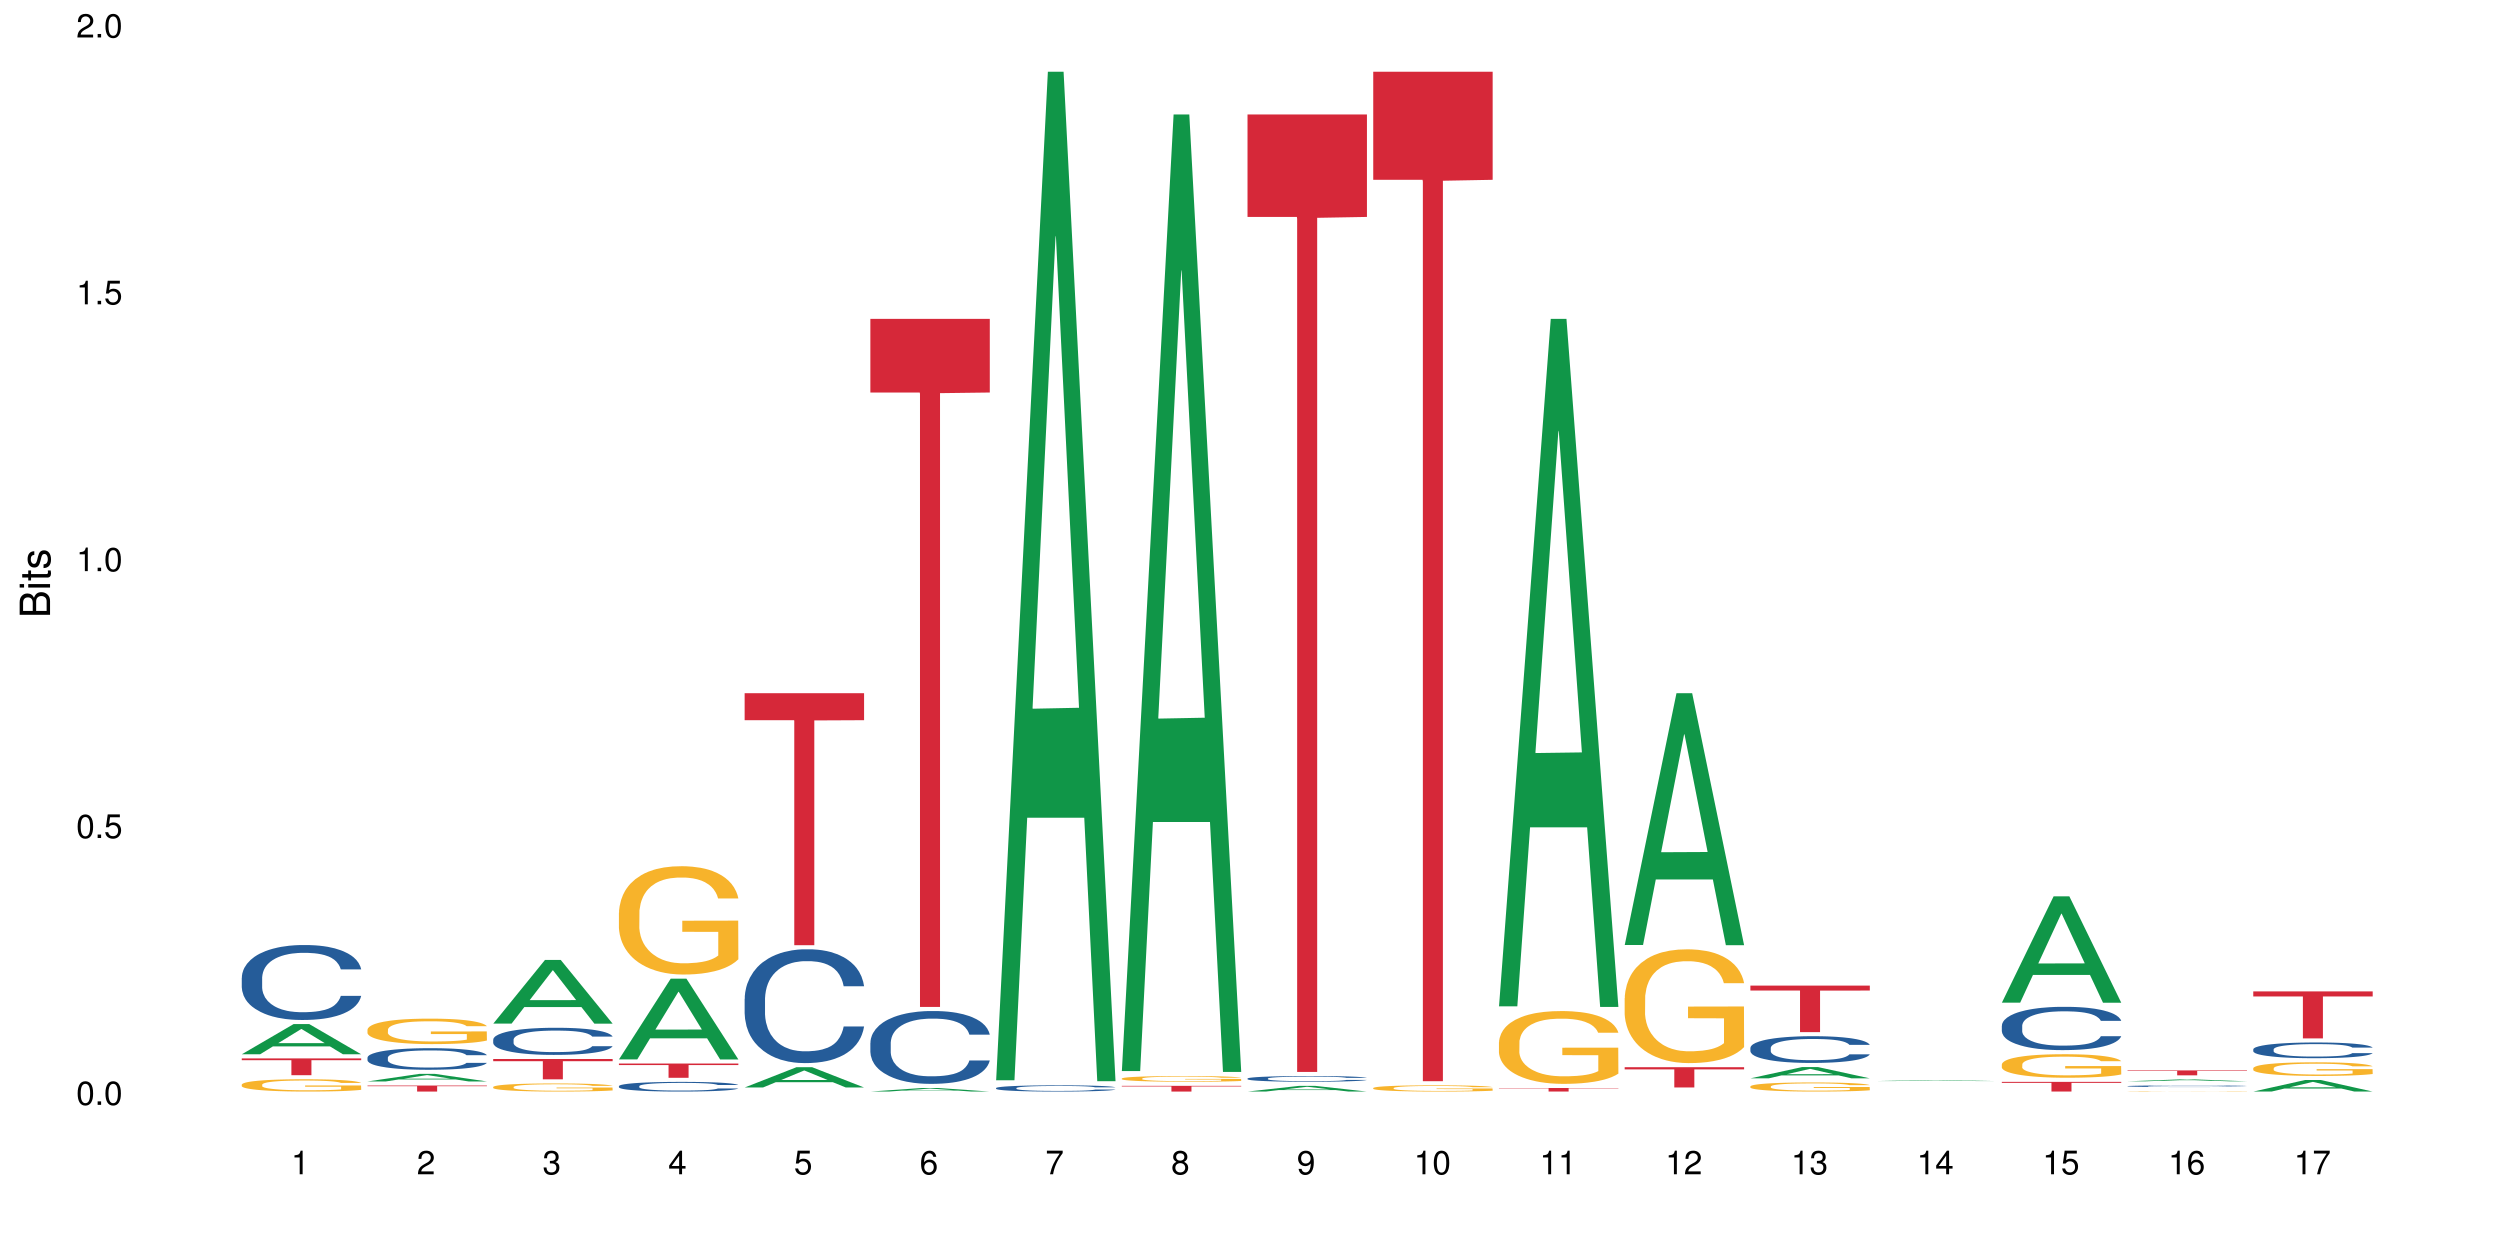 <?xml version="1.0" encoding="UTF-8"?>
<svg xmlns="http://www.w3.org/2000/svg" xmlns:xlink="http://www.w3.org/1999/xlink" width="720pt" height="360pt" viewBox="0 0 720 360" version="1.1">
<defs>
<g>
<symbol overflow="visible" id="glyph0-0">
<path style="stroke:none;" d=""/>
</symbol>
<symbol overflow="visible" id="glyph0-1">
<path style="stroke:none;" d="M 2.641 -6.797 C 2 -6.797 1.422 -6.531 1.078 -6.047 C 0.641 -5.453 0.406 -4.547 0.406 -3.297 C 0.406 -1 1.188 0.219 2.641 0.219 C 4.078 0.219 4.859 -1 4.859 -3.234 C 4.859 -4.562 4.656 -5.438 4.203 -6.047 C 3.844 -6.531 3.281 -6.797 2.641 -6.797 Z M 2.641 -6.047 C 3.547 -6.047 4 -5.125 4 -3.312 C 4 -1.375 3.562 -0.484 2.625 -0.484 C 1.734 -0.484 1.281 -1.422 1.281 -3.281 C 1.281 -5.141 1.734 -6.047 2.641 -6.047 Z M 2.641 -6.047 "/>
</symbol>
<symbol overflow="visible" id="glyph0-2">
<path style="stroke:none;" d="M 1.828 -1 L 0.828 -1 L 0.828 0 L 1.828 0 Z M 1.828 -1 "/>
</symbol>
<symbol overflow="visible" id="glyph0-3">
<path style="stroke:none;" d="M 4.562 -6.797 L 1.062 -6.797 L 0.547 -3.094 L 1.328 -3.094 C 1.719 -3.562 2.047 -3.734 2.578 -3.734 C 3.484 -3.734 4.062 -3.109 4.062 -2.094 C 4.062 -1.125 3.484 -0.531 2.578 -0.531 C 1.828 -0.531 1.375 -0.906 1.188 -1.672 L 0.328 -1.672 C 0.453 -1.109 0.547 -0.844 0.75 -0.594 C 1.125 -0.078 1.828 0.219 2.594 0.219 C 3.969 0.219 4.922 -0.781 4.922 -2.219 C 4.922 -3.562 4.031 -4.484 2.719 -4.484 C 2.25 -4.484 1.859 -4.359 1.469 -4.062 L 1.734 -5.969 L 4.562 -5.969 Z M 4.562 -6.797 "/>
</symbol>
<symbol overflow="visible" id="glyph0-4">
<path style="stroke:none;" d="M 2.484 -4.844 L 2.484 0 L 3.328 0 L 3.328 -6.797 L 2.766 -6.797 C 2.469 -5.75 2.281 -5.609 0.984 -5.453 L 0.984 -4.844 Z M 2.484 -4.844 "/>
</symbol>
<symbol overflow="visible" id="glyph0-5">
<path style="stroke:none;" d="M 4.859 -0.828 L 1.281 -0.828 C 1.359 -1.391 1.672 -1.75 2.5 -2.234 L 3.469 -2.75 C 4.406 -3.266 4.906 -3.969 4.906 -4.812 C 4.906 -5.375 4.672 -5.906 4.266 -6.266 C 3.859 -6.625 3.375 -6.797 2.719 -6.797 C 1.859 -6.797 1.219 -6.5 0.844 -5.922 C 0.609 -5.562 0.5 -5.125 0.484 -4.438 L 1.328 -4.438 C 1.359 -4.906 1.406 -5.188 1.531 -5.406 C 1.75 -5.812 2.188 -6.062 2.703 -6.062 C 3.469 -6.062 4.031 -5.516 4.031 -4.781 C 4.031 -4.25 3.719 -3.797 3.125 -3.438 L 2.234 -2.938 C 0.812 -2.141 0.406 -1.5 0.328 0 L 4.859 0 Z M 4.859 -0.828 "/>
</symbol>
<symbol overflow="visible" id="glyph0-6">
<path style="stroke:none;" d="M 2.125 -3.125 L 2.578 -3.125 C 3.516 -3.125 3.984 -2.703 3.984 -1.891 C 3.984 -1.031 3.469 -0.531 2.578 -0.531 C 1.656 -0.531 1.203 -0.984 1.156 -1.969 L 0.312 -1.969 C 0.344 -1.422 0.438 -1.078 0.609 -0.766 C 0.953 -0.109 1.625 0.219 2.547 0.219 C 3.953 0.219 4.859 -0.609 4.859 -1.906 C 4.859 -2.766 4.516 -3.25 3.703 -3.516 C 4.344 -3.766 4.656 -4.25 4.656 -4.938 C 4.656 -6.109 3.875 -6.797 2.578 -6.797 C 1.203 -6.797 0.484 -6.047 0.453 -4.609 L 1.297 -4.609 C 1.312 -5.016 1.344 -5.25 1.453 -5.453 C 1.641 -5.828 2.062 -6.062 2.594 -6.062 C 3.344 -6.062 3.797 -5.625 3.797 -4.906 C 3.797 -4.422 3.609 -4.141 3.25 -3.984 C 3.016 -3.891 2.719 -3.844 2.125 -3.844 Z M 2.125 -3.125 "/>
</symbol>
<symbol overflow="visible" id="glyph0-7">
<path style="stroke:none;" d="M 3.141 -1.625 L 3.141 0 L 3.984 0 L 3.984 -1.625 L 4.984 -1.625 L 4.984 -2.391 L 3.984 -2.391 L 3.984 -6.797 L 3.359 -6.797 L 0.266 -2.516 L 0.266 -1.625 Z M 3.141 -2.391 L 1 -2.391 L 3.141 -5.359 Z M 3.141 -2.391 "/>
</symbol>
<symbol overflow="visible" id="glyph0-8">
<path style="stroke:none;" d="M 4.781 -5.031 C 4.609 -6.141 3.891 -6.797 2.844 -6.797 C 2.094 -6.797 1.422 -6.438 1.031 -5.828 C 0.609 -5.172 0.406 -4.344 0.406 -3.094 C 0.406 -1.953 0.578 -1.234 0.984 -0.625 C 1.359 -0.078 1.953 0.219 2.703 0.219 C 3.984 0.219 4.922 -0.734 4.922 -2.078 C 4.922 -3.344 4.062 -4.234 2.844 -4.234 C 2.172 -4.234 1.641 -3.969 1.281 -3.469 C 1.281 -5.125 1.828 -6.047 2.797 -6.047 C 3.391 -6.047 3.797 -5.672 3.938 -5.031 Z M 2.734 -3.484 C 3.547 -3.484 4.062 -2.922 4.062 -2 C 4.062 -1.156 3.484 -0.531 2.703 -0.531 C 1.922 -0.531 1.328 -1.188 1.328 -2.047 C 1.328 -2.891 1.906 -3.484 2.734 -3.484 Z M 2.734 -3.484 "/>
</symbol>
<symbol overflow="visible" id="glyph0-9">
<path style="stroke:none;" d="M 4.984 -6.797 L 0.438 -6.797 L 0.438 -5.969 L 4.109 -5.969 C 2.5 -3.656 1.828 -2.234 1.328 0 L 2.219 0 C 2.594 -2.172 3.453 -4.047 4.984 -6.094 Z M 4.984 -6.797 "/>
</symbol>
<symbol overflow="visible" id="glyph0-10">
<path style="stroke:none;" d="M 3.75 -3.578 C 4.453 -4 4.688 -4.344 4.688 -4.984 C 4.688 -6.047 3.844 -6.797 2.641 -6.797 C 1.438 -6.797 0.594 -6.047 0.594 -4.984 C 0.594 -4.359 0.828 -4.016 1.516 -3.578 C 0.734 -3.203 0.359 -2.641 0.359 -1.891 C 0.359 -0.641 1.297 0.219 2.641 0.219 C 3.984 0.219 4.922 -0.641 4.922 -1.875 C 4.922 -2.641 4.531 -3.203 3.75 -3.578 Z M 2.641 -6.047 C 3.359 -6.047 3.812 -5.625 3.812 -4.969 C 3.812 -4.344 3.344 -3.922 2.641 -3.922 C 1.922 -3.922 1.453 -4.344 1.453 -4.984 C 1.453 -5.625 1.922 -6.047 2.641 -6.047 Z M 2.641 -3.203 C 3.484 -3.203 4.062 -2.672 4.062 -1.875 C 4.062 -1.062 3.484 -0.531 2.625 -0.531 C 1.797 -0.531 1.219 -1.078 1.219 -1.875 C 1.219 -2.672 1.797 -3.203 2.641 -3.203 Z M 2.641 -3.203 "/>
</symbol>
<symbol overflow="visible" id="glyph0-11">
<path style="stroke:none;" d="M 0.516 -1.547 C 0.672 -0.438 1.406 0.219 2.438 0.219 C 3.188 0.219 3.859 -0.141 4.266 -0.75 C 4.688 -1.406 4.891 -2.25 4.891 -3.484 C 4.891 -4.625 4.703 -5.359 4.312 -5.953 C 3.938 -6.5 3.344 -6.797 2.594 -6.797 C 1.297 -6.797 0.359 -5.844 0.359 -4.516 C 0.359 -3.25 1.234 -2.344 2.453 -2.344 C 3.094 -2.344 3.562 -2.578 4.016 -3.109 C 4 -1.453 3.469 -0.531 2.5 -0.531 C 1.906 -0.531 1.484 -0.906 1.359 -1.547 Z M 2.578 -6.062 C 3.375 -6.062 3.969 -5.406 3.969 -4.531 C 3.969 -3.688 3.375 -3.094 2.547 -3.094 C 1.734 -3.094 1.234 -3.672 1.234 -4.578 C 1.234 -5.438 1.797 -6.062 2.578 -6.062 Z M 2.578 -6.062 "/>
</symbol>
<symbol overflow="visible" id="glyph1-0">
<path style="stroke:none;" d=""/>
</symbol>
<symbol overflow="visible" id="glyph1-1">
<path style="stroke:none;" d="M 0 -0.953 L 0 -4.891 C 0 -5.719 -0.234 -6.344 -0.734 -6.797 C -1.188 -7.234 -1.812 -7.469 -2.5 -7.469 C -3.547 -7.469 -4.188 -7 -4.625 -5.875 C -4.984 -6.672 -5.641 -7.094 -6.531 -7.094 C -7.156 -7.094 -7.734 -6.859 -8.141 -6.391 C -8.562 -5.938 -8.75 -5.344 -8.75 -4.5 L -8.75 -0.953 Z M -4.984 -2.062 L -7.766 -2.062 L -7.766 -4.219 C -7.766 -4.844 -7.688 -5.203 -7.453 -5.5 C -7.219 -5.812 -6.859 -5.969 -6.375 -5.969 C -5.906 -5.969 -5.531 -5.812 -5.297 -5.5 C -5.062 -5.203 -4.984 -4.844 -4.984 -4.219 Z M -0.984 -2.062 L -4 -2.062 L -4 -4.781 C -4 -5.328 -3.859 -5.688 -3.578 -5.953 C -3.297 -6.219 -2.922 -6.359 -2.484 -6.359 C -2.062 -6.359 -1.688 -6.219 -1.406 -5.953 C -1.109 -5.688 -0.984 -5.328 -0.984 -4.781 Z M -0.984 -2.062 "/>
</symbol>
<symbol overflow="visible" id="glyph1-2">
<path style="stroke:none;" d="M -6.281 -1.797 L -6.281 -0.797 L 0 -0.797 L 0 -1.797 Z M -8.75 -1.797 L -8.75 -0.797 L -7.484 -0.797 L -7.484 -1.797 Z M -8.75 -1.797 "/>
</symbol>
<symbol overflow="visible" id="glyph1-3">
<path style="stroke:none;" d="M -6.281 -3.047 L -6.281 -2.016 L -8.016 -2.016 L -8.016 -1.016 L -6.281 -1.016 L -6.281 -0.172 L -5.469 -0.172 L -5.469 -1.016 L -0.719 -1.016 C -0.078 -1.016 0.281 -1.453 0.281 -2.234 C 0.281 -2.469 0.25 -2.719 0.188 -3.047 L -0.641 -3.047 C -0.609 -2.922 -0.594 -2.766 -0.594 -2.562 C -0.594 -2.141 -0.719 -2.016 -1.156 -2.016 L -5.469 -2.016 L -5.469 -3.047 Z M -6.281 -3.047 "/>
</symbol>
<symbol overflow="visible" id="glyph1-4">
<path style="stroke:none;" d="M -4.531 -5.25 C -5.766 -5.25 -6.469 -4.422 -6.469 -2.969 C -6.469 -1.516 -5.719 -0.562 -4.547 -0.562 C -3.562 -0.562 -3.094 -1.062 -2.734 -2.562 L -2.516 -3.484 C -2.344 -4.188 -2.094 -4.469 -1.625 -4.469 C -1.047 -4.469 -0.641 -3.875 -0.641 -3 C -0.641 -2.453 -0.797 -2 -1.062 -1.75 C -1.25 -1.594 -1.422 -1.531 -1.875 -1.469 L -1.875 -0.406 C -0.422 -0.453 0.281 -1.266 0.281 -2.922 C 0.281 -4.5 -0.5 -5.516 -1.719 -5.516 C -2.656 -5.516 -3.172 -4.984 -3.469 -3.734 L -3.703 -2.766 C -3.891 -1.953 -4.156 -1.609 -4.594 -1.609 C -5.172 -1.609 -5.547 -2.125 -5.547 -2.938 C -5.547 -3.75 -5.203 -4.172 -4.531 -4.203 Z M -4.531 -5.25 "/>
</symbol>
</g>
</defs>
<g id="surface69608">
<rect x="0" y="0" width="720" height="360" style="fill:rgb(100%,100%,100%);fill-opacity:1;stroke:none;"/>
<path style=" stroke:none;fill-rule:nonzero;fill:rgb(6.275%,58.824%,28.235%);fill-opacity:1;" d="M 69.629 303.629 L 69.668 303.617 L 84.551 294.938 L 89.07 294.938 L 104.027 303.637 L 98.77 303.637 L 95.023 301.363 L 78.598 301.363 L 74.922 303.629 L 69.629 303.629 L 80.176 300.426 L 93.516 300.418 L 86.863 296.359 L 86.789 296.352 L 86.719 296.375 L 80.141 300.418 L 80.176 300.426 Z M 69.629 303.629 "/>
<path style=" stroke:none;fill-rule:nonzero;fill:rgb(14.51%,36.078%,60%);fill-opacity:1;" d="M 69.629 281.57 L 69.672 281.551 L 69.672 281.074 L 69.797 280.324 L 70.09 279.379 L 70.383 278.727 L 71.141 277.566 L 72.188 276.441 L 73.277 275.574 L 74.074 275.059 L 74.789 274.664 L 76.426 273.934 L 77.473 273.559 L 78.605 273.227 L 79.992 272.891 L 80.996 272.691 L 83.262 272.375 L 84.941 272.238 L 86.242 272.18 L 89.051 272.18 L 90.73 272.258 L 91.945 272.355 L 93.289 272.516 L 94.422 272.691 L 96.391 273.125 L 98.152 273.68 L 98.949 273.996 L 100.207 274.605 L 101.172 275.199 L 101.844 275.711 L 102.602 276.441 L 103.27 277.328 L 103.773 278.332 L 104.027 279.184 L 98.152 279.184 L 97.859 278.395 L 97.523 277.781 L 96.895 276.973 L 96.266 276.402 L 95.387 275.828 L 94.586 275.453 L 93.496 275.078 L 92.531 274.844 L 91.527 274.664 L 90.562 274.547 L 88.715 274.43 L 86.574 274.43 L 85.777 274.469 L 84.145 274.625 L 83.262 274.762 L 82.004 275.039 L 81.121 275.297 L 80.074 275.691 L 79.359 276.027 L 78.48 276.539 L 77.852 276.992 L 77.137 277.645 L 76.719 278.137 L 76.34 278.688 L 76.004 279.34 L 75.754 280.031 L 75.586 280.762 L 75.5 281.469 L 75.5 284.527 L 75.586 285.238 L 75.797 286.066 L 76.34 287.27 L 77.137 288.316 L 78.062 289.145 L 78.941 289.734 L 79.445 290.012 L 80.117 290.328 L 81.164 290.723 L 82.676 291.117 L 83.555 291.273 L 84.898 291.43 L 86.281 291.512 L 88.129 291.512 L 89.766 291.43 L 90.855 291.332 L 91.988 291.176 L 93.539 290.84 L 94.504 290.523 L 95.344 290.148 L 95.973 289.773 L 96.391 289.457 L 97.02 288.848 L 97.523 288.176 L 97.902 287.488 L 98.152 286.816 L 104.027 286.816 L 103.773 287.605 L 103.398 288.375 L 103.02 288.945 L 102.434 289.637 L 101.762 290.246 L 100.797 290.938 L 100 291.391 L 98.949 291.887 L 97.984 292.262 L 96.938 292.594 L 95.387 292.988 L 94.379 293.188 L 93.289 293.363 L 91.988 293.523 L 90.352 293.66 L 88.59 293.738 L 86.953 293.758 L 85.191 293.719 L 83.891 293.641 L 82.172 293.465 L 80.031 293.109 L 78.48 292.734 L 77.266 292.359 L 76.215 291.965 L 75.039 291.43 L 73.531 290.562 L 72.609 289.895 L 71.977 289.34 L 71.266 288.57 L 70.762 287.879 L 70.176 286.777 L 69.754 285.375 L 69.629 284.289 Z M 69.629 281.57 "/>
<path style=" stroke:none;fill-rule:nonzero;fill:rgb(96.863%,70.196%,16.863%);fill-opacity:1;" d="M 69.629 312.344 L 69.672 312.34 L 69.672 312.277 L 69.84 312.133 L 70.258 311.93 L 70.805 311.766 L 71.391 311.637 L 71.77 311.566 L 72.398 311.473 L 72.941 311.398 L 74.328 311.254 L 76.09 311.117 L 77.055 311.059 L 78.145 311.004 L 79.695 310.941 L 80.41 310.922 L 82.59 310.867 L 85.066 310.836 L 87.793 310.828 L 89.051 310.828 L 90.77 310.844 L 93.121 310.879 L 94.461 310.91 L 95.512 310.941 L 96.602 310.984 L 97.945 311.051 L 99.203 311.129 L 100.207 311.207 L 101.215 311.301 L 102.055 311.406 L 102.766 311.52 L 103.398 311.656 L 103.773 311.77 L 104.027 311.883 L 98.195 311.883 L 97.859 311.77 L 97.48 311.68 L 96.852 311.574 L 96.223 311.496 L 95.594 311.434 L 94.422 311.352 L 93.414 311.301 L 92.156 311.254 L 90.938 311.227 L 89.555 311.207 L 88.715 311.199 L 86.492 311.199 L 84.48 311.223 L 83.305 311.246 L 82.465 311.273 L 81.289 311.32 L 80.578 311.359 L 80.156 311.387 L 78.898 311.488 L 78.062 311.578 L 77.598 311.641 L 77.012 311.734 L 76.594 311.824 L 76.133 311.953 L 75.879 312.051 L 75.543 312.27 L 75.5 312.852 L 75.629 312.977 L 75.879 313.109 L 76.215 313.227 L 76.719 313.348 L 77.223 313.441 L 78.102 313.566 L 78.859 313.652 L 79.445 313.707 L 80.578 313.793 L 81.039 313.824 L 82.129 313.883 L 83.262 313.926 L 84.645 313.965 L 85.695 313.984 L 87.371 314 L 89.512 314 L 92.027 313.98 L 93.625 313.957 L 94.715 313.93 L 95.426 313.906 L 96.309 313.871 L 96.938 313.84 L 97.523 313.805 L 98.238 313.75 L 98.238 312.977 L 87.875 312.973 L 87.875 312.609 L 103.984 312.605 L 104.027 313.871 L 103.145 313.961 L 102.055 314.043 L 101.004 314.109 L 99.914 314.164 L 98.363 314.227 L 97.105 314.266 L 95.176 314.309 L 93.414 314.34 L 91.566 314.359 L 89.934 314.367 L 88.004 314.371 L 86.281 314.363 L 84.438 314.344 L 82.969 314.32 L 81.625 314.285 L 80.285 314.246 L 78.605 314.176 L 77.516 314.121 L 76.383 314.055 L 75.25 313.973 L 74.242 313.887 L 73.574 313.816 L 72.902 313.738 L 72.188 313.641 L 71.516 313.531 L 71.012 313.434 L 70.551 313.32 L 70.215 313.211 L 69.883 313.066 L 69.715 312.949 L 69.629 312.848 Z M 69.629 312.344 "/>
<path style=" stroke:none;fill-rule:nonzero;fill:rgb(83.922%,15.686%,22.353%);fill-opacity:1;" d="M 69.629 304.816 L 104.027 304.816 L 104.027 305.332 L 89.691 305.336 L 89.691 309.648 L 83.922 309.648 L 83.922 305.34 L 83.84 305.332 L 69.629 305.332 Z M 69.629 304.816 "/>
<path style=" stroke:none;fill-rule:nonzero;fill:rgb(6.275%,58.824%,28.235%);fill-opacity:1;" d="M 105.836 311.457 L 105.871 311.453 L 120.758 309.277 L 125.277 309.277 L 140.234 311.457 L 134.977 311.457 L 131.23 310.887 L 114.805 310.887 L 111.129 311.457 L 105.836 311.457 L 116.383 310.652 L 129.723 310.648 L 123.07 309.633 L 122.996 309.629 L 122.926 309.637 L 116.348 310.648 L 116.383 310.652 Z M 105.836 311.457 "/>
<path style=" stroke:none;fill-rule:nonzero;fill:rgb(14.51%,36.078%,60%);fill-opacity:1;" d="M 105.836 304.586 L 105.879 304.578 L 105.879 304.441 L 106.004 304.227 L 106.297 303.953 L 106.59 303.766 L 107.348 303.434 L 108.395 303.109 L 109.484 302.859 L 110.281 302.711 L 110.996 302.598 L 112.633 302.387 L 113.68 302.277 L 114.812 302.184 L 116.195 302.086 L 117.203 302.027 L 119.469 301.938 L 121.148 301.898 L 122.449 301.883 L 125.258 301.883 L 126.938 301.902 L 128.152 301.934 L 129.496 301.977 L 130.629 302.027 L 132.598 302.152 L 134.359 302.312 L 135.156 302.402 L 136.414 302.578 L 137.379 302.75 L 138.051 302.898 L 138.809 303.109 L 139.477 303.363 L 139.98 303.652 L 140.234 303.898 L 134.359 303.898 L 134.066 303.672 L 133.73 303.496 L 133.102 303.262 L 132.473 303.098 L 131.59 302.934 L 130.793 302.824 L 129.703 302.715 L 128.738 302.648 L 127.734 302.598 L 126.77 302.562 L 124.922 302.527 L 122.781 302.527 L 121.984 302.539 L 120.352 302.586 L 119.469 302.625 L 118.211 302.703 L 117.328 302.777 L 116.281 302.891 L 115.566 302.988 L 114.688 303.137 L 114.059 303.266 L 113.344 303.453 L 112.926 303.598 L 112.547 303.754 L 112.211 303.941 L 111.961 304.141 L 111.793 304.352 L 111.707 304.559 L 111.707 305.438 L 111.793 305.641 L 112.004 305.879 L 112.547 306.227 L 113.344 306.527 L 114.27 306.766 L 115.148 306.938 L 115.652 307.016 L 116.324 307.109 L 117.371 307.223 L 118.883 307.336 L 119.762 307.379 L 121.105 307.426 L 122.488 307.449 L 124.336 307.449 L 125.973 307.426 L 127.062 307.398 L 128.195 307.352 L 129.746 307.254 L 130.711 307.164 L 131.551 307.055 L 132.18 306.949 L 132.598 306.859 L 133.227 306.68 L 133.73 306.488 L 134.109 306.289 L 134.359 306.098 L 140.234 306.098 L 139.98 306.324 L 139.605 306.547 L 139.227 306.711 L 138.641 306.91 L 137.969 307.086 L 137.004 307.285 L 136.207 307.414 L 135.156 307.555 L 134.191 307.664 L 133.145 307.762 L 131.59 307.875 L 130.586 307.93 L 129.496 307.984 L 128.195 308.027 L 126.559 308.066 L 124.797 308.09 L 123.16 308.098 L 121.398 308.086 L 120.098 308.062 L 118.379 308.012 L 116.238 307.91 L 114.688 307.801 L 113.469 307.691 L 112.422 307.578 L 111.246 307.426 L 109.738 307.176 L 108.816 306.984 L 108.184 306.824 L 107.473 306.602 L 106.969 306.402 L 106.383 306.086 L 105.961 305.684 L 105.836 305.371 Z M 105.836 304.586 "/>
<path style=" stroke:none;fill-rule:nonzero;fill:rgb(96.863%,70.196%,16.863%);fill-opacity:1;" d="M 105.836 296.508 L 105.879 296.5 L 105.879 296.367 L 106.047 296.066 L 106.465 295.648 L 107.012 295.309 L 107.598 295.039 L 107.977 294.898 L 108.605 294.699 L 109.148 294.551 L 110.535 294.25 L 112.297 293.969 L 113.262 293.848 L 114.352 293.734 L 115.902 293.605 L 116.617 293.559 L 118.797 293.453 L 121.273 293.387 L 124 293.367 L 125.258 293.371 L 126.977 293.398 L 129.328 293.473 L 130.668 293.539 L 131.719 293.605 L 132.809 293.695 L 134.152 293.828 L 135.41 293.988 L 136.414 294.148 L 137.422 294.352 L 138.262 294.566 L 138.973 294.801 L 139.605 295.082 L 139.98 295.316 L 140.234 295.551 L 134.402 295.551 L 134.066 295.316 L 133.688 295.133 L 133.059 294.914 L 132.43 294.754 L 131.801 294.625 L 130.629 294.449 L 129.621 294.344 L 128.363 294.25 L 127.145 294.191 L 125.762 294.148 L 124.922 294.137 L 122.699 294.137 L 120.688 294.184 L 119.512 294.238 L 118.672 294.289 L 117.496 294.391 L 116.785 294.473 L 116.363 294.523 L 115.105 294.73 L 114.27 294.918 L 113.805 295.047 L 113.219 295.25 L 112.801 295.43 L 112.34 295.695 L 112.086 295.898 L 111.75 296.352 L 111.707 297.559 L 111.836 297.812 L 112.086 298.09 L 112.422 298.328 L 112.926 298.586 L 113.43 298.777 L 114.309 299.039 L 115.066 299.215 L 115.652 299.328 L 116.785 299.508 L 117.246 299.57 L 118.336 299.691 L 119.469 299.785 L 120.852 299.863 L 121.902 299.902 L 123.578 299.938 L 125.719 299.938 L 128.234 299.898 L 129.828 299.844 L 130.922 299.789 L 131.633 299.742 L 132.516 299.668 L 133.145 299.602 L 133.73 299.527 L 134.445 299.414 L 134.445 297.812 L 124.082 297.809 L 124.082 297.059 L 140.191 297.051 L 140.234 299.668 L 139.352 299.852 L 138.262 300.023 L 137.211 300.16 L 136.121 300.273 L 134.57 300.398 L 133.312 300.48 L 131.383 300.574 L 129.621 300.633 L 127.773 300.676 L 126.137 300.695 L 124.211 300.703 L 122.488 300.688 L 120.645 300.648 L 119.176 300.594 L 117.832 300.527 L 116.492 300.441 L 114.812 300.301 L 113.723 300.184 L 112.59 300.043 L 111.457 299.879 L 110.449 299.695 L 109.781 299.555 L 109.109 299.395 L 108.395 299.195 L 107.723 298.965 L 107.219 298.758 L 106.758 298.523 L 106.422 298.305 L 106.09 298 L 105.922 297.762 L 105.836 297.551 Z M 105.836 296.508 "/>
<path style=" stroke:none;fill-rule:nonzero;fill:rgb(83.922%,15.686%,22.353%);fill-opacity:1;" d="M 105.836 312.637 L 140.234 312.637 L 140.234 312.824 L 125.898 312.824 L 125.898 314.371 L 120.129 314.371 L 120.129 312.824 L 105.836 312.824 Z M 105.836 312.637 "/>
<path style=" stroke:none;fill-rule:nonzero;fill:rgb(6.275%,58.824%,28.235%);fill-opacity:1;" d="M 142.043 294.805 L 142.078 294.789 L 156.965 276.453 L 161.484 276.453 L 176.441 294.82 L 171.184 294.82 L 167.438 290.027 L 151.012 290.027 L 147.336 294.805 L 142.043 294.805 L 152.59 288.043 L 165.93 288.027 L 159.277 279.453 L 159.203 279.438 L 159.133 279.488 L 152.555 288.027 L 152.59 288.043 Z M 142.043 294.805 "/>
<path style=" stroke:none;fill-rule:nonzero;fill:rgb(14.51%,36.078%,60%);fill-opacity:1;" d="M 142.043 299.402 L 142.086 299.395 L 142.086 299.223 L 142.211 298.949 L 142.504 298.609 L 142.797 298.371 L 143.555 297.949 L 144.602 297.543 L 145.691 297.23 L 146.488 297.043 L 147.203 296.902 L 148.84 296.637 L 149.887 296.5 L 151.02 296.379 L 152.402 296.258 L 153.41 296.188 L 155.676 296.074 L 157.355 296.023 L 158.652 296 L 161.465 296 L 163.145 296.031 L 164.359 296.066 L 165.703 296.121 L 166.832 296.188 L 168.805 296.344 L 170.566 296.543 L 171.363 296.66 L 172.621 296.879 L 173.586 297.094 L 174.258 297.281 L 175.012 297.543 L 175.684 297.867 L 176.188 298.23 L 176.441 298.535 L 170.566 298.535 L 170.273 298.25 L 169.938 298.031 L 169.309 297.738 L 168.68 297.531 L 167.797 297.324 L 167 297.188 L 165.91 297.051 L 164.945 296.965 L 163.941 296.902 L 162.977 296.859 L 161.129 296.816 L 158.988 296.816 L 158.191 296.828 L 156.559 296.887 L 155.676 296.938 L 154.418 297.035 L 153.535 297.129 L 152.488 297.273 L 151.773 297.395 L 150.895 297.578 L 150.266 297.742 L 149.551 297.98 L 149.133 298.156 L 148.754 298.359 L 148.418 298.594 L 148.168 298.844 L 148 299.109 L 147.914 299.363 L 147.914 300.473 L 148 300.73 L 148.211 301.027 L 148.754 301.465 L 149.551 301.844 L 150.473 302.145 L 151.355 302.355 L 151.859 302.457 L 152.531 302.57 L 153.578 302.715 L 155.09 302.855 L 155.969 302.914 L 157.312 302.973 L 158.695 303 L 160.543 303 L 162.18 302.973 L 163.27 302.938 L 164.402 302.879 L 165.953 302.758 L 166.918 302.645 L 167.758 302.508 L 168.387 302.371 L 168.805 302.258 L 169.434 302.035 L 169.938 301.793 L 170.316 301.543 L 170.566 301.301 L 176.441 301.301 L 176.188 301.586 L 175.812 301.863 L 175.434 302.07 L 174.848 302.32 L 174.176 302.543 L 173.211 302.793 L 172.414 302.957 L 171.363 303.137 L 170.398 303.27 L 169.352 303.395 L 167.797 303.535 L 166.793 303.605 L 165.703 303.672 L 164.402 303.73 L 162.766 303.777 L 161.004 303.809 L 159.367 303.812 L 157.605 303.801 L 156.305 303.77 L 154.586 303.707 L 152.445 303.578 L 150.895 303.441 L 149.676 303.309 L 148.629 303.164 L 147.453 302.973 L 145.945 302.656 L 145.02 302.414 L 144.391 302.215 L 143.68 301.938 L 143.176 301.688 L 142.59 301.285 L 142.168 300.777 L 142.043 300.387 Z M 142.043 299.402 "/>
<path style=" stroke:none;fill-rule:nonzero;fill:rgb(96.863%,70.196%,16.863%);fill-opacity:1;" d="M 142.043 313.035 L 142.086 313.031 L 142.086 312.988 L 142.254 312.891 L 142.672 312.762 L 143.219 312.652 L 143.805 312.566 L 144.184 312.52 L 144.812 312.457 L 145.355 312.41 L 146.742 312.312 L 148.504 312.223 L 149.469 312.184 L 150.559 312.148 L 152.109 312.109 L 152.824 312.094 L 155.004 312.059 L 157.48 312.039 L 160.207 312.031 L 161.465 312.035 L 163.184 312.043 L 165.535 312.066 L 166.875 312.086 L 167.926 312.109 L 169.016 312.137 L 170.359 312.18 L 171.617 312.23 L 172.621 312.281 L 173.629 312.344 L 174.469 312.414 L 175.18 312.488 L 175.812 312.578 L 176.188 312.652 L 176.441 312.727 L 170.609 312.727 L 170.273 312.652 L 169.895 312.594 L 169.266 312.523 L 168.637 312.473 L 168.008 312.434 L 166.832 312.379 L 165.828 312.344 L 164.57 312.312 L 163.352 312.293 L 161.969 312.281 L 161.129 312.277 L 158.906 312.277 L 156.891 312.293 L 155.719 312.309 L 154.879 312.328 L 153.703 312.359 L 152.992 312.383 L 152.57 312.402 L 151.312 312.469 L 150.473 312.527 L 150.012 312.566 L 149.426 312.633 L 149.008 312.688 L 148.547 312.773 L 148.293 312.84 L 147.957 312.984 L 147.914 313.367 L 148.043 313.449 L 148.293 313.539 L 148.629 313.613 L 149.133 313.695 L 149.637 313.758 L 150.516 313.84 L 151.273 313.895 L 151.859 313.934 L 152.992 313.992 L 153.453 314.008 L 154.543 314.047 L 155.676 314.078 L 157.059 314.105 L 158.109 314.117 L 159.785 314.129 L 161.926 314.129 L 164.441 314.113 L 166.035 314.098 L 167.129 314.082 L 167.84 314.066 L 168.723 314.043 L 169.352 314.02 L 169.938 313.996 L 170.652 313.961 L 170.652 313.449 L 160.289 313.449 L 160.289 313.207 L 176.398 313.207 L 176.441 314.043 L 175.559 314.098 L 174.469 314.156 L 173.418 314.199 L 172.328 314.234 L 170.777 314.273 L 169.52 314.301 L 167.59 314.328 L 165.828 314.348 L 163.98 314.363 L 162.344 314.367 L 160.418 314.371 L 158.695 314.367 L 156.852 314.355 L 155.383 314.336 L 154.039 314.316 L 152.699 314.289 L 151.02 314.242 L 149.93 314.207 L 148.797 314.16 L 147.664 314.109 L 146.656 314.051 L 145.984 314.004 L 145.316 313.953 L 144.602 313.891 L 143.93 313.816 L 143.426 313.75 L 142.965 313.676 L 142.629 313.605 L 142.293 313.508 L 142.129 313.434 L 142.043 313.367 Z M 142.043 313.035 "/>
<path style=" stroke:none;fill-rule:nonzero;fill:rgb(83.922%,15.686%,22.353%);fill-opacity:1;" d="M 142.043 304.992 L 176.441 304.992 L 176.441 305.621 L 162.105 305.625 L 162.105 310.852 L 156.336 310.852 L 156.336 305.633 L 156.254 305.621 L 142.043 305.621 Z M 142.043 304.992 "/>
<path style=" stroke:none;fill-rule:nonzero;fill:rgb(6.275%,58.824%,28.235%);fill-opacity:1;" d="M 178.25 305.098 L 178.285 305.074 L 193.172 281.848 L 197.691 281.848 L 212.648 305.117 L 207.391 305.117 L 203.645 299.043 L 187.219 299.043 L 183.543 305.098 L 178.25 305.098 L 188.797 296.531 L 202.137 296.508 L 195.484 285.648 L 195.41 285.629 L 195.34 285.691 L 188.762 296.508 L 188.797 296.531 Z M 178.25 305.098 "/>
<path style=" stroke:none;fill-rule:nonzero;fill:rgb(14.51%,36.078%,60%);fill-opacity:1;" d="M 178.25 312.797 L 178.293 312.793 L 178.293 312.734 L 178.418 312.637 L 178.711 312.516 L 179.004 312.43 L 179.762 312.281 L 180.809 312.137 L 181.898 312.023 L 182.695 311.957 L 183.41 311.906 L 185.047 311.812 L 186.094 311.762 L 187.227 311.719 L 188.609 311.676 L 189.617 311.652 L 191.883 311.609 L 193.562 311.594 L 194.859 311.586 L 197.672 311.586 L 199.348 311.594 L 200.566 311.609 L 201.91 311.629 L 203.039 311.652 L 205.012 311.707 L 206.773 311.777 L 207.57 311.82 L 208.828 311.898 L 209.793 311.977 L 210.465 312.039 L 211.219 312.137 L 211.891 312.25 L 212.395 312.379 L 212.648 312.488 L 206.773 312.488 L 206.48 312.387 L 206.145 312.309 L 205.516 312.203 L 204.887 312.129 L 204.004 312.055 L 203.207 312.008 L 202.117 311.961 L 201.152 311.93 L 200.148 311.906 L 199.184 311.891 L 197.336 311.875 L 195.195 311.875 L 194.398 311.879 L 192.766 311.902 L 191.883 311.918 L 190.625 311.953 L 189.742 311.988 L 188.695 312.039 L 187.98 312.082 L 187.102 312.148 L 186.473 312.207 L 185.758 312.289 L 185.34 312.355 L 184.961 312.426 L 184.625 312.508 L 184.375 312.598 L 184.207 312.691 L 184.121 312.785 L 184.121 313.18 L 184.207 313.27 L 184.418 313.379 L 184.961 313.531 L 185.758 313.668 L 186.68 313.773 L 187.562 313.852 L 188.066 313.887 L 188.738 313.926 L 189.785 313.98 L 191.297 314.031 L 192.176 314.051 L 193.52 314.07 L 194.902 314.082 L 196.75 314.082 L 198.387 314.07 L 199.477 314.059 L 200.609 314.035 L 202.16 313.992 L 203.125 313.953 L 203.965 313.906 L 204.594 313.855 L 205.012 313.816 L 205.641 313.738 L 206.145 313.648 L 206.523 313.562 L 206.773 313.473 L 212.648 313.473 L 212.395 313.578 L 212.016 313.676 L 211.641 313.75 L 211.055 313.84 L 210.383 313.918 L 209.418 314.008 L 208.621 314.066 L 207.57 314.129 L 206.605 314.176 L 205.559 314.219 L 204.004 314.27 L 203 314.297 L 201.91 314.32 L 200.609 314.34 L 198.973 314.359 L 197.211 314.367 L 195.574 314.371 L 193.812 314.367 L 192.512 314.355 L 190.793 314.332 L 188.652 314.285 L 187.102 314.238 L 185.883 314.191 L 184.836 314.141 L 183.66 314.07 L 182.152 313.957 L 181.227 313.871 L 180.598 313.801 L 179.887 313.699 L 179.383 313.613 L 178.797 313.469 L 178.375 313.289 L 178.25 313.148 Z M 178.25 312.797 "/>
<path style=" stroke:none;fill-rule:nonzero;fill:rgb(96.863%,70.196%,16.863%);fill-opacity:1;" d="M 178.25 262.828 L 178.293 262.801 L 178.293 262.23 L 178.461 260.949 L 178.879 259.184 L 179.426 257.73 L 180.012 256.59 L 180.391 255.992 L 181.02 255.137 L 181.562 254.508 L 182.949 253.227 L 184.711 252.031 L 185.676 251.516 L 186.766 251.031 L 188.316 250.492 L 189.031 250.293 L 191.211 249.836 L 193.688 249.551 L 196.414 249.465 L 197.672 249.492 L 199.391 249.609 L 201.742 249.922 L 203.082 250.207 L 204.133 250.492 L 205.223 250.863 L 206.562 251.434 L 207.824 252.117 L 208.828 252.801 L 209.836 253.656 L 210.676 254.566 L 211.387 255.562 L 212.016 256.762 L 212.395 257.758 L 212.648 258.754 L 206.816 258.754 L 206.48 257.758 L 206.102 256.988 L 205.473 256.047 L 204.844 255.363 L 204.215 254.824 L 203.039 254.082 L 202.035 253.625 L 200.777 253.227 L 199.559 252.969 L 198.176 252.801 L 197.336 252.742 L 195.113 252.742 L 193.098 252.941 L 191.926 253.168 L 191.086 253.398 L 189.91 253.824 L 189.199 254.168 L 188.777 254.395 L 187.52 255.277 L 186.68 256.078 L 186.219 256.617 L 185.633 257.473 L 185.215 258.242 L 184.754 259.383 L 184.5 260.238 L 184.164 262.176 L 184.121 267.305 L 184.25 268.387 L 184.5 269.555 L 184.836 270.582 L 185.34 271.664 L 185.844 272.488 L 186.723 273.602 L 187.48 274.34 L 188.066 274.824 L 189.199 275.594 L 189.66 275.852 L 190.75 276.363 L 191.883 276.766 L 193.266 277.105 L 194.316 277.277 L 195.992 277.418 L 198.133 277.418 L 200.648 277.25 L 202.242 277.02 L 203.336 276.793 L 204.047 276.594 L 204.93 276.277 L 205.559 275.996 L 206.145 275.68 L 206.859 275.195 L 206.859 268.387 L 196.496 268.359 L 196.496 265.168 L 212.605 265.137 L 212.648 276.277 L 211.766 277.047 L 210.676 277.789 L 209.625 278.359 L 208.535 278.844 L 206.984 279.387 L 205.727 279.727 L 203.797 280.125 L 202.035 280.383 L 200.188 280.555 L 198.551 280.641 L 196.621 280.668 L 194.902 280.609 L 193.059 280.441 L 191.59 280.211 L 190.246 279.926 L 188.906 279.555 L 187.227 278.957 L 186.137 278.473 L 185.004 277.875 L 183.871 277.164 L 182.863 276.395 L 182.191 275.793 L 181.523 275.109 L 180.809 274.258 L 180.137 273.289 L 179.633 272.402 L 179.172 271.406 L 178.836 270.465 L 178.5 269.184 L 178.336 268.16 L 178.25 267.273 Z M 178.25 262.828 "/>
<path style=" stroke:none;fill-rule:nonzero;fill:rgb(83.922%,15.686%,22.353%);fill-opacity:1;" d="M 178.25 306.297 L 212.648 306.297 L 212.648 306.738 L 198.312 306.742 L 198.312 310.406 L 192.543 310.406 L 192.543 306.746 L 192.461 306.738 L 178.25 306.738 Z M 178.25 306.297 "/>
<path style=" stroke:none;fill-rule:nonzero;fill:rgb(6.275%,58.824%,28.235%);fill-opacity:1;" d="M 214.457 313.195 L 214.492 313.188 L 229.379 307.355 L 233.898 307.355 L 248.855 313.199 L 243.598 313.199 L 239.852 311.676 L 223.422 311.676 L 219.75 313.195 L 214.457 313.195 L 225.004 311.043 L 238.344 311.039 L 231.691 308.309 L 231.617 308.305 L 231.547 308.32 L 224.969 311.039 L 225.004 311.043 Z M 214.457 313.195 "/>
<path style=" stroke:none;fill-rule:nonzero;fill:rgb(14.51%,36.078%,60%);fill-opacity:1;" d="M 214.457 287.664 L 214.5 287.633 L 214.5 286.914 L 214.625 285.773 L 214.918 284.336 L 215.211 283.348 L 215.969 281.582 L 217.016 279.875 L 218.105 278.555 L 218.902 277.777 L 219.617 277.176 L 221.254 276.07 L 222.301 275.5 L 223.434 274.992 L 224.816 274.48 L 225.824 274.184 L 228.09 273.703 L 229.77 273.492 L 231.066 273.402 L 233.879 273.402 L 235.555 273.523 L 236.773 273.672 L 238.117 273.914 L 239.246 274.184 L 241.219 274.84 L 242.98 275.68 L 243.777 276.16 L 245.035 277.086 L 246 277.988 L 246.672 278.766 L 247.426 279.875 L 248.098 281.223 L 248.602 282.75 L 248.855 284.039 L 242.98 284.039 L 242.688 282.84 L 242.352 281.91 L 241.723 280.684 L 241.094 279.812 L 240.211 278.945 L 239.414 278.375 L 238.324 277.809 L 237.359 277.445 L 236.352 277.176 L 235.391 276.996 L 233.543 276.816 L 231.402 276.816 L 230.605 276.879 L 228.973 277.117 L 228.09 277.328 L 226.832 277.746 L 225.949 278.137 L 224.902 278.734 L 224.188 279.246 L 223.309 280.023 L 222.68 280.711 L 221.965 281.699 L 221.547 282.449 L 221.168 283.289 L 220.832 284.277 L 220.582 285.324 L 220.414 286.434 L 220.328 287.512 L 220.328 292.156 L 220.414 293.234 L 220.625 294.492 L 221.168 296.32 L 221.965 297.906 L 222.887 299.164 L 223.77 300.062 L 224.273 300.484 L 224.945 300.965 L 225.992 301.562 L 227.504 302.16 L 228.383 302.402 L 229.727 302.641 L 231.109 302.762 L 232.957 302.762 L 234.59 302.641 L 235.684 302.492 L 236.816 302.25 L 238.367 301.742 L 239.332 301.262 L 240.172 300.691 L 240.801 300.125 L 241.219 299.645 L 241.848 298.715 L 242.352 297.699 L 242.73 296.648 L 242.98 295.629 L 248.855 295.629 L 248.602 296.828 L 248.223 297.996 L 247.848 298.867 L 247.258 299.914 L 246.59 300.844 L 245.625 301.891 L 244.828 302.582 L 243.777 303.328 L 242.812 303.898 L 241.766 304.406 L 240.211 305.008 L 239.207 305.309 L 238.117 305.578 L 236.816 305.816 L 235.18 306.027 L 233.418 306.145 L 231.781 306.176 L 230.02 306.117 L 228.719 305.996 L 227 305.727 L 224.859 305.188 L 223.309 304.617 L 222.09 304.047 L 221.043 303.449 L 219.867 302.641 L 218.359 301.324 L 217.434 300.305 L 216.805 299.465 L 216.094 298.297 L 215.59 297.25 L 215.004 295.57 L 214.582 293.445 L 214.457 291.797 Z M 214.457 287.664 "/>
<path style=" stroke:none;fill-rule:nonzero;fill:rgb(83.922%,15.686%,22.353%);fill-opacity:1;" d="M 214.457 199.645 L 248.855 199.645 L 248.855 207.414 L 234.52 207.484 L 234.52 272.223 L 228.75 272.223 L 228.75 207.551 L 228.668 207.414 L 214.457 207.414 Z M 214.457 199.645 "/>
<path style=" stroke:none;fill-rule:nonzero;fill:rgb(6.275%,58.824%,28.235%);fill-opacity:1;" d="M 250.664 314.371 L 250.699 314.367 L 265.582 313.336 L 270.105 313.336 L 285.062 314.371 L 279.805 314.371 L 276.059 314.102 L 259.629 314.102 L 255.957 314.371 L 250.664 314.371 L 261.211 313.988 L 274.551 313.988 L 267.898 313.504 L 267.824 313.504 L 267.754 313.508 L 261.176 313.988 L 261.211 313.988 Z M 250.664 314.371 "/>
<path style=" stroke:none;fill-rule:nonzero;fill:rgb(14.51%,36.078%,60%);fill-opacity:1;" d="M 250.664 300.309 L 250.707 300.289 L 250.707 299.828 L 250.832 299.102 L 251.125 298.18 L 251.418 297.551 L 252.176 296.418 L 253.223 295.324 L 254.312 294.48 L 255.109 293.984 L 255.824 293.602 L 257.461 292.891 L 258.508 292.527 L 259.641 292.199 L 261.023 291.875 L 262.031 291.684 L 264.297 291.375 L 265.977 291.242 L 267.273 291.184 L 270.086 291.184 L 271.762 291.262 L 272.98 291.355 L 274.32 291.512 L 275.453 291.684 L 277.426 292.105 L 279.188 292.641 L 279.984 292.949 L 281.242 293.543 L 282.207 294.117 L 282.879 294.617 L 283.633 295.324 L 284.305 296.188 L 284.809 297.164 L 285.062 297.988 L 279.188 297.988 L 278.895 297.223 L 278.559 296.629 L 277.93 295.844 L 277.301 295.285 L 276.418 294.73 L 275.621 294.367 L 274.531 294.004 L 273.566 293.773 L 272.559 293.602 L 271.594 293.484 L 269.75 293.371 L 267.609 293.371 L 266.812 293.41 L 265.18 293.562 L 264.297 293.695 L 263.039 293.965 L 262.156 294.215 L 261.109 294.598 L 260.395 294.922 L 259.516 295.422 L 258.887 295.863 L 258.172 296.496 L 257.754 296.973 L 257.375 297.512 L 257.039 298.145 L 256.789 298.812 L 256.621 299.523 L 256.535 300.215 L 256.535 303.184 L 256.621 303.875 L 256.832 304.68 L 257.375 305.848 L 258.172 306.863 L 259.094 307.672 L 259.977 308.246 L 260.48 308.512 L 261.152 308.82 L 262.199 309.203 L 263.711 309.586 L 264.59 309.742 L 265.934 309.895 L 267.316 309.969 L 269.164 309.969 L 270.797 309.895 L 271.891 309.797 L 273.023 309.645 L 274.574 309.32 L 275.539 309.012 L 276.379 308.648 L 277.008 308.285 L 277.426 307.977 L 278.055 307.383 L 278.559 306.73 L 278.938 306.059 L 279.188 305.406 L 285.062 305.406 L 284.809 306.176 L 284.43 306.922 L 284.055 307.477 L 283.465 308.148 L 282.797 308.742 L 281.832 309.414 L 281.035 309.855 L 279.984 310.336 L 279.02 310.699 L 277.973 311.023 L 276.418 311.406 L 275.414 311.602 L 274.32 311.773 L 273.023 311.926 L 271.387 312.059 L 269.625 312.137 L 267.988 312.156 L 266.227 312.117 L 264.926 312.039 L 263.207 311.867 L 261.066 311.523 L 259.516 311.16 L 258.297 310.793 L 257.25 310.41 L 256.074 309.895 L 254.566 309.051 L 253.641 308.398 L 253.012 307.863 L 252.301 307.113 L 251.797 306.441 L 251.211 305.371 L 250.789 304.008 L 250.664 302.953 Z M 250.664 300.309 "/>
<path style=" stroke:none;fill-rule:nonzero;fill:rgb(83.922%,15.686%,22.353%);fill-opacity:1;" d="M 250.664 91.832 L 285.062 91.832 L 285.062 113.043 L 270.727 113.23 L 270.727 290.004 L 264.957 290.004 L 264.957 113.418 L 264.875 113.043 L 250.664 113.043 Z M 250.664 91.832 "/>
<path style=" stroke:none;fill-rule:nonzero;fill:rgb(6.275%,58.824%,28.235%);fill-opacity:1;" d="M 286.871 311.117 L 286.906 310.848 L 301.789 20.664 L 306.312 20.664 L 321.27 311.391 L 316.012 311.391 L 312.266 235.504 L 295.836 235.504 L 292.164 311.117 L 286.871 311.117 L 297.418 204.109 L 310.758 203.836 L 304.105 68.164 L 304.031 67.891 L 303.961 68.707 L 297.383 203.836 L 297.418 204.109 Z M 286.871 311.117 "/>
<path style=" stroke:none;fill-rule:nonzero;fill:rgb(14.51%,36.078%,60%);fill-opacity:1;" d="M 286.871 313.355 L 286.914 313.352 L 286.914 313.312 L 287.039 313.25 L 287.332 313.172 L 287.625 313.117 L 288.383 313.02 L 289.43 312.926 L 290.52 312.855 L 291.316 312.812 L 292.031 312.777 L 293.668 312.719 L 294.715 312.688 L 295.848 312.66 L 297.23 312.629 L 298.238 312.613 L 300.504 312.59 L 302.184 312.578 L 303.48 312.57 L 306.293 312.57 L 307.969 312.578 L 309.188 312.586 L 310.527 312.598 L 311.66 312.613 L 313.633 312.652 L 315.395 312.695 L 316.191 312.723 L 317.449 312.773 L 318.414 312.824 L 319.086 312.867 L 319.84 312.926 L 320.512 313 L 321.016 313.086 L 321.27 313.156 L 315.395 313.156 L 315.102 313.09 L 314.766 313.039 L 314.137 312.973 L 313.508 312.922 L 312.625 312.875 L 311.828 312.844 L 310.738 312.812 L 309.773 312.793 L 308.766 312.777 L 307.801 312.77 L 305.957 312.758 L 303.816 312.758 L 303.02 312.762 L 301.383 312.777 L 300.504 312.785 L 299.246 312.809 L 298.363 312.832 L 297.316 312.863 L 296.602 312.891 L 295.723 312.934 L 295.094 312.973 L 294.379 313.027 L 293.961 313.066 L 293.582 313.113 L 293.246 313.168 L 292.996 313.227 L 292.828 313.285 L 292.742 313.348 L 292.742 313.602 L 292.828 313.66 L 293.039 313.73 L 293.582 313.828 L 294.379 313.918 L 295.301 313.984 L 296.184 314.035 L 296.688 314.059 L 297.359 314.086 L 298.406 314.117 L 299.918 314.148 L 300.797 314.164 L 302.141 314.176 L 303.523 314.184 L 305.371 314.184 L 307.004 314.176 L 308.098 314.168 L 309.23 314.156 L 310.781 314.129 L 311.746 314.102 L 312.586 314.07 L 313.215 314.039 L 313.633 314.012 L 314.262 313.961 L 314.766 313.906 L 315.145 313.848 L 315.395 313.793 L 321.27 313.793 L 321.016 313.859 L 320.637 313.922 L 320.262 313.969 L 319.672 314.027 L 319.004 314.078 L 318.039 314.137 L 317.242 314.172 L 316.191 314.215 L 315.227 314.246 L 314.18 314.273 L 312.625 314.305 L 311.621 314.324 L 310.527 314.336 L 309.23 314.352 L 307.594 314.363 L 305.832 314.367 L 304.195 314.371 L 302.434 314.367 L 301.133 314.359 L 299.414 314.348 L 297.273 314.316 L 295.723 314.285 L 294.504 314.254 L 293.457 314.223 L 292.281 314.176 L 290.773 314.105 L 289.848 314.047 L 289.219 314.004 L 288.508 313.938 L 288.004 313.879 L 287.418 313.789 L 286.996 313.672 L 286.871 313.582 Z M 286.871 313.355 "/>
<path style=" stroke:none;fill-rule:nonzero;fill:rgb(6.275%,58.824%,28.235%);fill-opacity:1;" d="M 323.078 308.461 L 323.113 308.199 L 337.996 32.957 L 342.52 32.957 L 357.473 308.719 L 352.219 308.719 L 348.473 236.734 L 332.043 236.734 L 328.371 308.461 L 323.078 308.461 L 333.625 206.957 L 346.965 206.699 L 340.312 78.012 L 340.238 77.75 L 340.164 78.527 L 333.59 206.699 L 333.625 206.957 Z M 323.078 308.461 "/>
<path style=" stroke:none;fill-rule:nonzero;fill:rgb(96.863%,70.196%,16.863%);fill-opacity:1;" d="M 323.078 310.602 L 323.121 310.602 L 323.121 310.57 L 323.289 310.504 L 323.707 310.41 L 324.254 310.336 L 324.84 310.273 L 325.219 310.242 L 325.848 310.199 L 326.391 310.164 L 327.777 310.098 L 329.539 310.035 L 330.504 310.008 L 331.594 309.98 L 333.145 309.953 L 333.859 309.941 L 336.039 309.918 L 338.516 309.902 L 341.242 309.898 L 342.5 309.898 L 344.219 309.906 L 346.566 309.922 L 347.91 309.938 L 348.961 309.953 L 350.051 309.973 L 351.391 310.004 L 352.652 310.039 L 353.656 310.074 L 354.664 310.121 L 355.504 310.168 L 356.215 310.219 L 356.844 310.285 L 357.223 310.336 L 357.473 310.387 L 351.645 310.387 L 351.309 310.336 L 350.93 310.297 L 350.301 310.246 L 349.672 310.211 L 349.043 310.18 L 347.867 310.141 L 346.863 310.117 L 345.605 310.098 L 344.387 310.082 L 343.004 310.074 L 342.164 310.07 L 339.941 310.07 L 337.926 310.082 L 336.754 310.094 L 335.914 310.105 L 334.738 310.129 L 334.027 310.145 L 333.605 310.16 L 332.348 310.203 L 331.508 310.246 L 331.047 310.277 L 330.461 310.32 L 330.043 310.363 L 329.578 310.422 L 329.328 310.465 L 328.992 310.57 L 328.949 310.84 L 329.078 310.898 L 329.328 310.957 L 329.664 311.012 L 330.168 311.07 L 330.672 311.113 L 331.551 311.172 L 332.305 311.211 L 332.895 311.238 L 334.027 311.277 L 334.488 311.289 L 335.578 311.316 L 336.711 311.34 L 338.094 311.355 L 339.145 311.367 L 340.82 311.375 L 342.961 311.375 L 345.477 311.363 L 347.07 311.352 L 348.164 311.34 L 348.875 311.328 L 349.758 311.312 L 350.387 311.297 L 350.973 311.281 L 351.688 311.258 L 351.688 310.898 L 341.324 310.895 L 341.324 310.727 L 357.434 310.727 L 357.473 311.312 L 356.594 311.355 L 355.504 311.395 L 354.453 311.422 L 353.363 311.449 L 351.812 311.477 L 350.555 311.496 L 348.625 311.516 L 346.863 311.531 L 345.016 311.539 L 343.379 311.543 L 339.73 311.543 L 337.887 311.531 L 336.418 311.52 L 335.074 311.504 L 333.734 311.484 L 332.055 311.453 L 330.965 311.43 L 329.832 311.398 L 328.699 311.359 L 327.691 311.32 L 327.02 311.289 L 326.352 311.25 L 325.637 311.207 L 324.965 311.156 L 324.461 311.109 L 324 311.055 L 323.664 311.008 L 323.328 310.938 L 323.16 310.883 L 323.078 310.84 Z M 323.078 310.602 "/>
<path style=" stroke:none;fill-rule:nonzero;fill:rgb(83.922%,15.686%,22.353%);fill-opacity:1;" d="M 323.078 312.723 L 357.473 312.723 L 357.473 312.902 L 343.141 312.902 L 343.141 314.371 L 337.371 314.371 L 337.371 312.902 L 323.078 312.902 Z M 323.078 312.723 "/>
<path style=" stroke:none;fill-rule:nonzero;fill:rgb(6.275%,58.824%,28.235%);fill-opacity:1;" d="M 359.285 314.367 L 359.32 314.367 L 374.203 312.723 L 378.727 312.723 L 393.68 314.371 L 388.426 314.371 L 384.68 313.941 L 368.25 313.941 L 364.578 314.367 L 359.285 314.367 L 369.832 313.762 L 383.172 313.762 L 376.52 312.992 L 376.445 312.992 L 376.371 312.996 L 369.797 313.762 L 369.832 313.762 Z M 359.285 314.367 "/>
<path style=" stroke:none;fill-rule:nonzero;fill:rgb(14.51%,36.078%,60%);fill-opacity:1;" d="M 359.285 310.613 L 359.328 310.613 L 359.328 310.578 L 359.453 310.52 L 359.746 310.449 L 360.039 310.398 L 360.797 310.309 L 361.844 310.223 L 362.934 310.156 L 363.73 310.117 L 364.445 310.09 L 366.082 310.031 L 367.129 310.004 L 368.262 309.977 L 369.645 309.953 L 370.652 309.938 L 372.918 309.914 L 374.594 309.902 L 375.895 309.898 L 378.707 309.898 L 380.383 309.906 L 381.602 309.91 L 382.941 309.926 L 384.074 309.938 L 386.047 309.969 L 387.809 310.012 L 388.605 310.035 L 389.863 310.082 L 390.828 310.129 L 391.5 310.168 L 392.254 310.223 L 392.926 310.293 L 393.43 310.367 L 393.68 310.434 L 387.809 310.434 L 387.516 310.371 L 387.18 310.324 L 386.551 310.266 L 385.922 310.219 L 385.039 310.176 L 384.242 310.148 L 383.152 310.121 L 382.188 310.102 L 381.18 310.09 L 380.215 310.078 L 378.371 310.07 L 376.23 310.07 L 375.434 310.074 L 373.797 310.086 L 372.918 310.094 L 371.66 310.117 L 370.777 310.137 L 369.73 310.168 L 369.016 310.191 L 368.137 310.23 L 367.508 310.266 L 366.793 310.316 L 366.375 310.352 L 365.996 310.395 L 365.66 310.445 L 365.41 310.496 L 365.242 310.555 L 365.156 310.605 L 365.156 310.84 L 365.242 310.895 L 365.449 310.957 L 365.996 311.051 L 366.793 311.129 L 367.715 311.191 L 368.598 311.238 L 369.102 311.258 L 369.773 311.281 L 370.82 311.312 L 372.332 311.344 L 373.211 311.355 L 374.555 311.367 L 375.938 311.375 L 377.785 311.375 L 379.418 311.367 L 380.512 311.359 L 381.645 311.348 L 383.195 311.32 L 384.16 311.297 L 385 311.27 L 385.629 311.242 L 386.047 311.215 L 386.676 311.172 L 387.18 311.117 L 387.559 311.066 L 387.809 311.016 L 393.68 311.016 L 393.43 311.074 L 393.051 311.133 L 392.676 311.176 L 392.086 311.23 L 391.418 311.277 L 390.453 311.328 L 389.656 311.363 L 388.605 311.402 L 387.641 311.43 L 386.594 311.457 L 385.039 311.484 L 384.035 311.5 L 382.941 311.516 L 381.645 311.527 L 380.008 311.539 L 378.246 311.543 L 374.848 311.543 L 373.547 311.535 L 371.828 311.523 L 369.688 311.496 L 368.137 311.465 L 366.918 311.438 L 365.871 311.406 L 364.695 311.367 L 363.188 311.301 L 362.262 311.25 L 361.633 311.207 L 360.922 311.148 L 360.418 311.098 L 359.832 311.012 L 359.41 310.906 L 359.285 310.824 Z M 359.285 310.613 "/>
<path style=" stroke:none;fill-rule:nonzero;fill:rgb(83.922%,15.686%,22.353%);fill-opacity:1;" d="M 359.285 32.957 L 393.68 32.957 L 393.68 62.473 L 379.348 62.734 L 379.348 308.719 L 373.578 308.719 L 373.578 62.992 L 373.496 62.473 L 359.285 62.473 Z M 359.285 32.957 "/>
<path style=" stroke:none;fill-rule:nonzero;fill:rgb(96.863%,70.196%,16.863%);fill-opacity:1;" d="M 395.492 313.344 L 395.535 313.34 L 395.535 313.309 L 395.703 313.234 L 396.121 313.133 L 396.668 313.047 L 397.254 312.98 L 397.633 312.949 L 398.262 312.898 L 398.805 312.863 L 400.191 312.789 L 401.953 312.719 L 402.918 312.691 L 404.008 312.66 L 405.559 312.629 L 406.273 312.621 L 408.453 312.594 L 410.93 312.578 L 413.656 312.57 L 414.914 312.574 L 416.633 312.578 L 418.98 312.598 L 420.324 312.613 L 421.375 312.629 L 422.465 312.652 L 423.805 312.684 L 425.066 312.723 L 426.07 312.766 L 427.078 312.812 L 427.918 312.867 L 428.629 312.922 L 429.258 312.992 L 429.637 313.051 L 429.887 313.105 L 424.059 313.105 L 423.723 313.051 L 423.344 313.004 L 422.715 312.949 L 422.086 312.91 L 421.457 312.879 L 420.281 312.836 L 419.277 312.812 L 418.016 312.789 L 416.801 312.773 L 415.418 312.766 L 414.578 312.762 L 412.355 312.762 L 410.34 312.773 L 409.168 312.785 L 408.328 312.797 L 407.152 312.824 L 406.441 312.844 L 406.02 312.855 L 404.762 312.906 L 403.922 312.953 L 403.461 312.984 L 402.875 313.035 L 402.453 313.078 L 401.992 313.145 L 401.742 313.191 L 401.406 313.305 L 401.363 313.602 L 401.492 313.664 L 401.742 313.73 L 402.078 313.789 L 402.582 313.852 L 403.086 313.898 L 403.965 313.965 L 404.719 314.008 L 405.309 314.035 L 406.441 314.078 L 406.902 314.094 L 407.992 314.121 L 409.125 314.145 L 410.508 314.164 L 411.559 314.176 L 413.234 314.184 L 415.375 314.184 L 417.891 314.172 L 419.484 314.16 L 420.578 314.148 L 421.289 314.137 L 422.172 314.117 L 422.801 314.102 L 423.387 314.082 L 424.102 314.055 L 424.102 313.664 L 413.738 313.66 L 413.738 313.477 L 429.848 313.477 L 429.887 314.117 L 429.008 314.16 L 427.918 314.203 L 426.867 314.238 L 425.777 314.266 L 424.227 314.297 L 422.969 314.316 L 421.039 314.34 L 419.277 314.355 L 417.43 314.363 L 415.793 314.367 L 413.863 314.371 L 412.145 314.367 L 410.301 314.359 L 408.832 314.344 L 407.488 314.328 L 406.145 314.305 L 404.469 314.273 L 403.379 314.246 L 402.246 314.211 L 401.113 314.168 L 400.105 314.125 L 399.434 314.09 L 398.766 314.051 L 398.051 314 L 397.379 313.945 L 396.875 313.895 L 396.414 313.836 L 396.078 313.781 L 395.742 313.707 L 395.574 313.648 L 395.492 313.598 Z M 395.492 313.344 "/>
<path style=" stroke:none;fill-rule:nonzero;fill:rgb(83.922%,15.686%,22.353%);fill-opacity:1;" d="M 395.492 20.664 L 429.887 20.664 L 429.887 51.785 L 415.555 52.055 L 415.555 311.391 L 409.785 311.391 L 409.785 52.328 L 409.703 51.785 L 395.492 51.785 Z M 395.492 20.664 "/>
<path style=" stroke:none;fill-rule:nonzero;fill:rgb(6.275%,58.824%,28.235%);fill-opacity:1;" d="M 431.699 289.82 L 431.734 289.633 L 446.617 91.832 L 451.141 91.832 L 466.094 290.004 L 460.84 290.004 L 457.094 238.277 L 440.664 238.277 L 436.992 289.82 L 431.699 289.82 L 442.246 216.875 L 455.586 216.691 L 448.934 124.211 L 448.859 124.023 L 448.785 124.582 L 442.207 216.691 L 442.246 216.875 Z M 431.699 289.82 "/>
<path style=" stroke:none;fill-rule:nonzero;fill:rgb(96.863%,70.196%,16.863%);fill-opacity:1;" d="M 431.699 300.168 L 431.742 300.148 L 431.742 299.766 L 431.91 298.902 L 432.328 297.715 L 432.875 296.738 L 433.461 295.973 L 433.84 295.57 L 434.469 294.996 L 435.012 294.574 L 436.398 293.711 L 438.16 292.91 L 439.125 292.562 L 440.215 292.238 L 441.766 291.875 L 442.48 291.742 L 444.66 291.434 L 447.137 291.242 L 449.863 291.184 L 451.121 291.203 L 452.84 291.281 L 455.188 291.492 L 456.531 291.684 L 457.582 291.875 L 458.672 292.125 L 460.012 292.508 L 461.27 292.965 L 462.277 293.426 L 463.285 294 L 464.125 294.613 L 464.836 295.285 L 465.465 296.086 L 465.844 296.758 L 466.094 297.43 L 460.266 297.43 L 459.93 296.758 L 459.551 296.242 L 458.922 295.609 L 458.293 295.148 L 457.664 294.785 L 456.488 294.289 L 455.484 293.98 L 454.223 293.711 L 453.008 293.539 L 451.625 293.426 L 450.785 293.387 L 448.562 293.387 L 446.547 293.52 L 445.375 293.676 L 444.535 293.828 L 443.359 294.113 L 442.648 294.344 L 442.227 294.496 L 440.969 295.09 L 440.129 295.629 L 439.668 295.992 L 439.082 296.566 L 438.66 297.082 L 438.199 297.848 L 437.949 298.426 L 437.613 299.727 L 437.57 303.172 L 437.695 303.902 L 437.949 304.688 L 438.285 305.375 L 438.789 306.105 L 439.293 306.66 L 440.172 307.406 L 440.926 307.902 L 441.516 308.23 L 442.648 308.746 L 443.109 308.918 L 444.199 309.266 L 445.332 309.531 L 446.715 309.762 L 447.766 309.875 L 449.441 309.973 L 451.582 309.973 L 454.098 309.859 L 455.691 309.703 L 456.781 309.551 L 457.496 309.418 L 458.379 309.207 L 459.008 309.016 L 459.594 308.805 L 460.309 308.48 L 460.309 303.902 L 449.945 303.883 L 449.945 301.738 L 466.055 301.719 L 466.094 309.207 L 465.215 309.723 L 464.125 310.223 L 463.074 310.605 L 461.984 310.93 L 460.434 311.293 L 459.176 311.523 L 457.246 311.793 L 455.484 311.965 L 453.637 312.078 L 452 312.137 L 450.07 312.156 L 448.352 312.117 L 446.508 312.004 L 445.039 311.848 L 443.695 311.656 L 442.352 311.41 L 440.676 311.008 L 439.586 310.68 L 438.453 310.277 L 437.32 309.801 L 436.312 309.281 L 435.641 308.879 L 434.969 308.422 L 434.258 307.848 L 433.586 307.195 L 433.082 306.602 L 432.621 305.93 L 432.285 305.301 L 431.949 304.438 L 431.781 303.75 L 431.699 303.156 Z M 431.699 300.168 "/>
<path style=" stroke:none;fill-rule:nonzero;fill:rgb(83.922%,15.686%,22.353%);fill-opacity:1;" d="M 431.699 313.336 L 466.094 313.336 L 466.094 313.445 L 451.762 313.445 L 451.762 314.371 L 445.992 314.371 L 445.992 313.449 L 445.91 313.445 L 431.699 313.445 Z M 431.699 313.336 "/>
<path style=" stroke:none;fill-rule:nonzero;fill:rgb(6.275%,58.824%,28.235%);fill-opacity:1;" d="M 467.906 272.156 L 467.941 272.086 L 482.824 199.645 L 487.344 199.645 L 502.301 272.223 L 497.047 272.223 L 493.301 253.277 L 476.871 253.277 L 473.199 272.156 L 467.906 272.156 L 478.453 245.441 L 491.793 245.375 L 485.141 211.504 L 485.066 211.434 L 484.992 211.641 L 478.414 245.375 L 478.453 245.441 Z M 467.906 272.156 "/>
<path style=" stroke:none;fill-rule:nonzero;fill:rgb(96.863%,70.196%,16.863%);fill-opacity:1;" d="M 467.906 287.441 L 467.949 287.41 L 467.949 286.812 L 468.117 285.465 L 468.535 283.609 L 469.082 282.082 L 469.668 280.887 L 470.047 280.258 L 470.676 279.359 L 471.219 278.699 L 472.605 277.355 L 474.367 276.098 L 475.332 275.559 L 476.422 275.051 L 477.973 274.48 L 478.688 274.27 L 480.867 273.793 L 483.344 273.492 L 486.07 273.402 L 487.328 273.434 L 489.047 273.551 L 491.395 273.883 L 492.738 274.18 L 493.785 274.48 L 494.879 274.871 L 496.219 275.469 L 497.477 276.188 L 498.484 276.906 L 499.492 277.801 L 500.332 278.762 L 501.043 279.809 L 501.672 281.066 L 502.051 282.113 L 502.301 283.16 L 496.473 283.16 L 496.137 282.113 L 495.758 281.305 L 495.129 280.316 L 494.5 279.598 L 493.871 279.031 L 492.695 278.25 L 491.691 277.773 L 490.43 277.355 L 489.215 277.086 L 487.832 276.906 L 486.992 276.844 L 484.77 276.844 L 482.754 277.055 L 481.582 277.293 L 480.742 277.535 L 479.566 277.98 L 478.855 278.34 L 478.434 278.582 L 477.176 279.508 L 476.336 280.348 L 475.875 280.914 L 475.289 281.812 L 474.867 282.621 L 474.406 283.82 L 474.156 284.715 L 473.82 286.75 L 473.777 292.137 L 473.902 293.277 L 474.156 294.504 L 474.492 295.582 L 474.996 296.719 L 475.5 297.586 L 476.379 298.754 L 477.133 299.531 L 477.723 300.039 L 478.855 300.848 L 479.316 301.117 L 480.406 301.656 L 481.539 302.074 L 482.922 302.434 L 483.973 302.613 L 485.648 302.762 L 487.789 302.762 L 490.305 302.582 L 491.898 302.344 L 492.988 302.105 L 493.703 301.895 L 494.586 301.566 L 495.215 301.266 L 495.801 300.938 L 496.512 300.43 L 496.512 293.277 L 486.152 293.246 L 486.152 289.895 L 502.262 289.863 L 502.301 301.566 L 501.422 302.375 L 500.332 303.152 L 499.281 303.75 L 498.191 304.262 L 496.641 304.828 L 495.383 305.188 L 493.453 305.605 L 491.691 305.875 L 489.844 306.055 L 488.207 306.145 L 486.277 306.176 L 484.559 306.117 L 482.715 305.938 L 481.246 305.695 L 479.902 305.398 L 478.559 305.008 L 476.883 304.379 L 475.793 303.871 L 474.66 303.242 L 473.527 302.492 L 472.52 301.688 L 471.848 301.059 L 471.176 300.34 L 470.465 299.441 L 469.793 298.422 L 469.289 297.496 L 468.828 296.449 L 468.492 295.461 L 468.156 294.113 L 467.988 293.035 L 467.906 292.109 Z M 467.906 287.441 "/>
<path style=" stroke:none;fill-rule:nonzero;fill:rgb(83.922%,15.686%,22.353%);fill-opacity:1;" d="M 467.906 307.355 L 502.301 307.355 L 502.301 307.98 L 487.969 307.984 L 487.969 313.199 L 482.199 313.199 L 482.199 307.992 L 482.117 307.98 L 467.906 307.98 Z M 467.906 307.355 "/>
<path style=" stroke:none;fill-rule:nonzero;fill:rgb(6.275%,58.824%,28.235%);fill-opacity:1;" d="M 504.113 310.562 L 504.148 310.559 L 519.031 307.309 L 523.551 307.309 L 538.508 310.566 L 533.254 310.566 L 529.508 309.715 L 513.078 309.715 L 509.406 310.562 L 504.113 310.562 L 514.66 309.363 L 528 309.359 L 521.348 307.84 L 521.273 307.836 L 521.199 307.848 L 514.621 309.359 L 514.66 309.363 Z M 504.113 310.562 "/>
<path style=" stroke:none;fill-rule:nonzero;fill:rgb(14.51%,36.078%,60%);fill-opacity:1;" d="M 504.113 301.777 L 504.156 301.773 L 504.156 301.602 L 504.281 301.336 L 504.574 301 L 504.867 300.766 L 505.621 300.352 L 506.672 299.949 L 507.762 299.641 L 508.559 299.457 L 509.273 299.316 L 510.906 299.055 L 511.957 298.922 L 513.09 298.805 L 514.473 298.684 L 515.48 298.613 L 517.746 298.5 L 519.422 298.449 L 520.723 298.43 L 523.535 298.43 L 525.211 298.457 L 526.43 298.492 L 527.77 298.551 L 528.902 298.613 L 530.875 298.77 L 532.637 298.965 L 533.434 299.078 L 534.691 299.297 L 535.656 299.508 L 536.328 299.691 L 537.082 299.949 L 537.754 300.266 L 538.258 300.625 L 538.508 300.93 L 532.637 300.93 L 532.344 300.645 L 532.008 300.43 L 531.379 300.141 L 530.75 299.938 L 529.867 299.73 L 529.07 299.598 L 527.98 299.465 L 527.016 299.379 L 526.008 299.316 L 525.043 299.273 L 523.199 299.23 L 521.059 299.23 L 520.262 299.246 L 518.625 299.301 L 517.746 299.352 L 516.488 299.449 L 515.605 299.543 L 514.559 299.684 L 513.844 299.801 L 512.965 299.984 L 512.336 300.148 L 511.621 300.379 L 511.203 300.555 L 510.824 300.75 L 510.488 300.984 L 510.238 301.23 L 510.07 301.492 L 509.984 301.742 L 509.984 302.836 L 510.07 303.09 L 510.277 303.383 L 510.824 303.812 L 511.621 304.188 L 512.543 304.48 L 513.426 304.691 L 513.93 304.789 L 514.598 304.902 L 515.648 305.043 L 517.156 305.184 L 518.039 305.242 L 519.383 305.297 L 520.766 305.324 L 522.609 305.324 L 524.246 305.297 L 525.336 305.262 L 526.469 305.207 L 528.023 305.086 L 528.988 304.973 L 529.828 304.84 L 530.457 304.707 L 530.875 304.594 L 531.504 304.375 L 532.008 304.137 L 532.387 303.891 L 532.637 303.652 L 538.508 303.652 L 538.258 303.934 L 537.879 304.207 L 537.504 304.41 L 536.914 304.656 L 536.242 304.875 L 535.281 305.121 L 534.48 305.285 L 533.434 305.461 L 532.469 305.594 L 531.422 305.711 L 529.867 305.852 L 528.863 305.922 L 527.77 305.988 L 526.469 306.043 L 524.836 306.094 L 523.074 306.121 L 521.438 306.129 L 519.676 306.113 L 518.375 306.086 L 516.656 306.023 L 514.516 305.895 L 512.965 305.762 L 511.746 305.629 L 510.699 305.488 L 509.523 305.297 L 508.016 304.988 L 507.09 304.75 L 506.461 304.551 L 505.75 304.277 L 505.246 304.031 L 504.656 303.637 L 504.238 303.137 L 504.113 302.75 Z M 504.113 301.777 "/>
<path style=" stroke:none;fill-rule:nonzero;fill:rgb(96.863%,70.196%,16.863%);fill-opacity:1;" d="M 504.113 312.871 L 504.156 312.867 L 504.156 312.82 L 504.324 312.711 L 504.742 312.562 L 505.289 312.441 L 505.875 312.344 L 506.254 312.293 L 506.883 312.223 L 507.426 312.172 L 508.812 312.062 L 510.574 311.961 L 511.539 311.918 L 512.629 311.879 L 514.18 311.832 L 514.895 311.816 L 517.074 311.777 L 519.551 311.754 L 522.277 311.746 L 523.535 311.75 L 525.254 311.758 L 527.602 311.785 L 528.945 311.809 L 529.992 311.832 L 531.086 311.863 L 532.426 311.91 L 533.684 311.969 L 534.691 312.027 L 535.699 312.098 L 536.539 312.176 L 537.25 312.258 L 537.879 312.359 L 538.258 312.441 L 538.508 312.527 L 532.68 312.527 L 532.344 312.441 L 531.965 312.379 L 531.336 312.301 L 530.707 312.242 L 530.078 312.195 L 528.902 312.133 L 527.898 312.098 L 526.637 312.062 L 525.422 312.039 L 524.039 312.027 L 523.199 312.02 L 520.977 312.02 L 518.961 312.039 L 517.789 312.059 L 516.949 312.078 L 515.773 312.113 L 515.062 312.141 L 514.641 312.16 L 513.383 312.234 L 512.543 312.301 L 512.082 312.348 L 511.496 312.418 L 511.074 312.484 L 510.613 312.578 L 510.363 312.652 L 510.027 312.816 L 509.984 313.246 L 510.109 313.336 L 510.363 313.438 L 510.699 313.523 L 511.203 313.613 L 511.707 313.684 L 512.586 313.777 L 513.34 313.84 L 513.93 313.879 L 515.062 313.945 L 515.523 313.965 L 516.613 314.008 L 517.746 314.043 L 519.129 314.07 L 520.18 314.086 L 521.855 314.098 L 523.996 314.098 L 526.512 314.082 L 528.105 314.062 L 529.195 314.043 L 529.91 314.027 L 530.789 314 L 531.422 313.977 L 532.008 313.949 L 532.719 313.91 L 532.719 313.336 L 522.359 313.336 L 522.359 313.066 L 538.469 313.062 L 538.508 314 L 537.629 314.066 L 536.539 314.129 L 535.488 314.176 L 534.398 314.219 L 532.848 314.262 L 531.59 314.293 L 529.66 314.324 L 527.898 314.348 L 526.051 314.359 L 524.414 314.367 L 522.484 314.371 L 520.766 314.367 L 518.922 314.352 L 517.453 314.332 L 516.109 314.309 L 514.766 314.277 L 513.09 314.227 L 512 314.188 L 510.867 314.137 L 509.734 314.074 L 508.727 314.012 L 508.055 313.961 L 507.383 313.902 L 506.672 313.832 L 506 313.75 L 505.496 313.676 L 505.035 313.59 L 504.699 313.512 L 504.363 313.406 L 504.195 313.316 L 504.113 313.242 Z M 504.113 312.871 "/>
<path style=" stroke:none;fill-rule:nonzero;fill:rgb(83.922%,15.686%,22.353%);fill-opacity:1;" d="M 504.113 283.848 L 538.508 283.848 L 538.508 285.281 L 524.176 285.293 L 524.176 297.25 L 518.406 297.25 L 518.406 285.305 L 518.324 285.281 L 504.113 285.281 Z M 504.113 283.848 "/>
<path style=" stroke:none;fill-rule:nonzero;fill:rgb(6.275%,58.824%,28.235%);fill-opacity:1;" d="M 540.32 311.348 L 540.355 311.348 L 555.238 311.062 L 559.758 311.062 L 574.715 311.348 L 569.461 311.348 L 565.711 311.273 L 549.285 311.273 L 545.613 311.348 L 540.32 311.348 L 550.867 311.242 L 564.207 311.242 L 557.555 311.109 L 557.406 311.109 L 550.828 311.242 L 550.867 311.242 Z M 540.32 311.348 "/>
<path style=" stroke:none;fill-rule:nonzero;fill:rgb(6.275%,58.824%,28.235%);fill-opacity:1;" d="M 576.527 288.762 L 576.562 288.734 L 591.445 258.137 L 595.965 258.137 L 610.922 288.789 L 605.668 288.789 L 601.918 280.789 L 585.492 280.789 L 581.816 288.762 L 576.527 288.762 L 587.074 277.48 L 600.414 277.449 L 593.762 263.145 L 593.688 263.117 L 593.613 263.203 L 587.035 277.449 L 587.074 277.48 Z M 576.527 288.762 "/>
<path style=" stroke:none;fill-rule:nonzero;fill:rgb(14.51%,36.078%,60%);fill-opacity:1;" d="M 576.527 295.395 L 576.57 295.383 L 576.57 295.109 L 576.695 294.676 L 576.988 294.129 L 577.281 293.754 L 578.035 293.082 L 579.086 292.43 L 580.176 291.93 L 580.973 291.633 L 581.688 291.406 L 583.32 290.984 L 584.371 290.77 L 585.504 290.574 L 586.887 290.379 L 587.895 290.266 L 590.16 290.086 L 591.836 290.004 L 593.137 289.969 L 595.949 289.969 L 597.625 290.016 L 598.844 290.074 L 600.184 290.164 L 601.316 290.266 L 603.289 290.516 L 605.051 290.836 L 605.848 291.02 L 607.105 291.371 L 608.07 291.715 L 608.742 292.008 L 609.496 292.43 L 610.168 292.945 L 610.672 293.523 L 610.922 294.016 L 605.051 294.016 L 604.758 293.559 L 604.422 293.207 L 603.793 292.738 L 603.164 292.41 L 602.281 292.078 L 601.484 291.863 L 600.395 291.645 L 599.43 291.508 L 598.422 291.406 L 597.457 291.336 L 595.613 291.27 L 593.473 291.27 L 592.676 291.293 L 591.039 291.383 L 590.16 291.461 L 588.902 291.621 L 588.02 291.77 L 586.973 292 L 586.258 292.191 L 585.379 292.488 L 584.75 292.75 L 584.035 293.125 L 583.617 293.41 L 583.238 293.73 L 582.902 294.105 L 582.652 294.504 L 582.484 294.926 L 582.398 295.336 L 582.398 297.102 L 582.484 297.512 L 582.691 297.992 L 583.238 298.684 L 584.035 299.289 L 584.957 299.77 L 585.84 300.109 L 586.344 300.27 L 587.012 300.453 L 588.062 300.68 L 589.57 300.906 L 590.453 300.996 L 591.797 301.09 L 593.18 301.133 L 595.023 301.133 L 596.66 301.09 L 597.75 301.031 L 598.883 300.941 L 600.438 300.746 L 601.402 300.566 L 602.238 300.348 L 602.871 300.133 L 603.289 299.949 L 603.918 299.598 L 604.422 299.211 L 604.801 298.812 L 605.051 298.422 L 610.922 298.422 L 610.672 298.879 L 610.293 299.324 L 609.918 299.652 L 609.328 300.051 L 608.656 300.406 L 607.691 300.805 L 606.895 301.066 L 605.848 301.352 L 604.883 301.566 L 603.836 301.762 L 602.281 301.988 L 601.273 302.102 L 600.184 302.207 L 598.883 302.297 L 597.25 302.375 L 595.488 302.422 L 593.852 302.434 L 592.09 302.41 L 590.789 302.363 L 589.07 302.262 L 586.93 302.059 L 585.379 301.84 L 584.16 301.625 L 583.113 301.398 L 581.938 301.09 L 580.426 300.59 L 579.504 300.199 L 578.875 299.883 L 578.164 299.438 L 577.66 299.039 L 577.07 298.402 L 576.652 297.59 L 576.527 296.965 Z M 576.527 295.395 "/>
<path style=" stroke:none;fill-rule:nonzero;fill:rgb(96.863%,70.196%,16.863%);fill-opacity:1;" d="M 576.527 306.516 L 576.57 306.512 L 576.57 306.387 L 576.734 306.109 L 577.156 305.723 L 577.699 305.41 L 578.289 305.16 L 578.664 305.031 L 579.297 304.844 L 579.84 304.707 L 581.227 304.43 L 582.988 304.172 L 583.953 304.059 L 585.043 303.953 L 586.594 303.836 L 587.309 303.793 L 589.488 303.695 L 591.965 303.633 L 594.691 303.613 L 595.949 303.621 L 597.668 303.645 L 600.016 303.711 L 601.359 303.773 L 602.406 303.836 L 603.5 303.918 L 604.84 304.039 L 606.098 304.188 L 607.105 304.336 L 608.113 304.523 L 608.953 304.723 L 609.664 304.938 L 610.293 305.199 L 610.672 305.414 L 610.922 305.633 L 605.094 305.633 L 604.758 305.414 L 604.379 305.246 L 603.75 305.043 L 603.121 304.895 L 602.492 304.777 L 601.316 304.617 L 600.309 304.516 L 599.051 304.43 L 597.836 304.375 L 596.453 304.336 L 595.613 304.324 L 593.391 304.324 L 591.375 304.367 L 590.203 304.418 L 589.363 304.469 L 588.188 304.559 L 587.477 304.633 L 587.055 304.684 L 585.797 304.875 L 584.957 305.051 L 584.496 305.168 L 583.91 305.352 L 583.488 305.52 L 583.027 305.766 L 582.777 305.953 L 582.441 306.375 L 582.398 307.488 L 582.523 307.723 L 582.777 307.977 L 583.113 308.199 L 583.617 308.434 L 584.117 308.613 L 585 308.855 L 585.754 309.016 L 586.344 309.121 L 587.477 309.289 L 587.938 309.344 L 589.027 309.457 L 590.16 309.543 L 591.543 309.617 L 592.594 309.656 L 594.27 309.688 L 596.41 309.688 L 598.926 309.648 L 600.52 309.598 L 601.609 309.551 L 602.324 309.508 L 603.203 309.438 L 603.836 309.375 L 604.422 309.309 L 605.133 309.203 L 605.133 307.723 L 594.773 307.719 L 594.773 307.023 L 610.883 307.02 L 610.922 309.438 L 610.043 309.605 L 608.953 309.766 L 607.902 309.891 L 606.812 309.996 L 605.262 310.113 L 604 310.188 L 602.074 310.273 L 600.309 310.328 L 598.465 310.367 L 596.828 310.387 L 594.898 310.391 L 593.18 310.379 L 591.332 310.344 L 589.867 310.293 L 588.523 310.23 L 587.18 310.148 L 585.504 310.02 L 584.414 309.914 L 583.281 309.785 L 582.148 309.629 L 581.141 309.465 L 580.469 309.332 L 579.797 309.184 L 579.086 309 L 578.414 308.789 L 577.91 308.598 L 577.449 308.379 L 577.113 308.176 L 576.777 307.898 L 576.609 307.676 L 576.527 307.48 Z M 576.527 306.516 "/>
<path style=" stroke:none;fill-rule:nonzero;fill:rgb(83.922%,15.686%,22.353%);fill-opacity:1;" d="M 576.527 311.57 L 610.922 311.57 L 610.922 311.871 L 596.586 311.875 L 596.586 314.371 L 590.82 314.371 L 590.82 311.875 L 590.738 311.871 L 576.527 311.871 Z M 576.527 311.57 "/>
<path style=" stroke:none;fill-rule:nonzero;fill:rgb(6.275%,58.824%,28.235%);fill-opacity:1;" d="M 612.734 311.418 L 612.77 311.418 L 627.652 310.871 L 632.172 310.871 L 647.129 311.418 L 641.875 311.418 L 638.125 311.277 L 621.699 311.277 L 618.023 311.418 L 612.734 311.418 L 623.281 311.219 L 636.621 311.215 L 629.969 310.961 L 629.82 310.961 L 623.242 311.215 L 623.281 311.219 Z M 612.734 311.418 "/>
<path style=" stroke:none;fill-rule:nonzero;fill:rgb(14.51%,36.078%,60%);fill-opacity:1;" d="M 612.734 312.805 L 612.777 312.805 L 612.777 312.797 L 612.902 312.777 L 613.195 312.758 L 613.488 312.742 L 614.242 312.719 L 615.293 312.691 L 616.383 312.672 L 617.18 312.664 L 617.895 312.652 L 619.527 312.637 L 620.578 312.629 L 621.711 312.621 L 623.094 312.613 L 624.102 312.609 L 626.367 312.602 L 628.043 312.602 L 629.344 312.598 L 632.156 312.598 L 633.832 312.602 L 635.051 312.602 L 636.391 312.605 L 637.523 312.609 L 639.496 312.621 L 641.258 312.633 L 642.055 312.641 L 643.312 312.652 L 644.277 312.664 L 644.949 312.676 L 645.703 312.691 L 646.375 312.711 L 646.879 312.734 L 647.129 312.754 L 641.258 312.754 L 640.965 312.734 L 640.629 312.723 L 640 312.703 L 639.371 312.691 L 638.488 312.68 L 637.691 312.672 L 636.602 312.664 L 635.637 312.656 L 634.629 312.652 L 633.664 312.652 L 631.82 312.648 L 628.883 312.648 L 627.246 312.652 L 626.367 312.656 L 625.109 312.66 L 624.227 312.668 L 623.18 312.676 L 622.465 312.684 L 621.586 312.695 L 620.957 312.703 L 620.242 312.719 L 619.824 312.73 L 619.445 312.742 L 619.109 312.758 L 618.859 312.773 L 618.691 312.789 L 618.605 312.805 L 618.605 312.871 L 618.691 312.887 L 618.898 312.906 L 619.445 312.934 L 620.242 312.953 L 621.164 312.973 L 622.047 312.984 L 622.551 312.992 L 623.219 313 L 624.27 313.008 L 625.777 313.016 L 626.66 313.02 L 628.004 313.023 L 632.867 313.023 L 633.957 313.02 L 635.09 313.02 L 636.645 313.012 L 637.609 313.004 L 638.445 312.996 L 639.078 312.988 L 639.496 312.98 L 640.125 312.965 L 640.629 312.953 L 641.004 312.938 L 641.258 312.922 L 647.129 312.922 L 646.879 312.938 L 646.5 312.957 L 646.125 312.969 L 645.535 312.984 L 644.863 312.996 L 643.898 313.012 L 643.102 313.023 L 642.055 313.035 L 641.09 313.043 L 640.043 313.051 L 638.488 313.059 L 637.48 313.062 L 636.391 313.066 L 635.09 313.07 L 633.457 313.074 L 626.996 313.074 L 625.277 313.07 L 623.137 313.059 L 621.586 313.051 L 620.367 313.043 L 619.32 313.035 L 618.145 313.023 L 616.633 313.004 L 615.711 312.988 L 615.082 312.977 L 614.371 312.961 L 613.867 312.945 L 613.277 312.922 L 612.859 312.891 L 612.734 312.867 Z M 612.734 312.805 "/>
<path style=" stroke:none;fill-rule:nonzero;fill:rgb(96.863%,70.196%,16.863%);fill-opacity:1;" d="M 612.734 314.305 L 612.777 314.305 L 612.777 314.301 L 612.941 314.297 L 613.363 314.289 L 613.906 314.285 L 614.496 314.281 L 614.871 314.277 L 615.504 314.277 L 616.047 314.273 L 617.43 314.27 L 619.191 314.266 L 620.156 314.262 L 621.25 314.262 L 622.801 314.258 L 623.516 314.258 L 625.695 314.254 L 633.875 314.254 L 636.223 314.258 L 639.707 314.258 L 641.047 314.262 L 642.305 314.266 L 643.312 314.266 L 644.32 314.27 L 645.16 314.273 L 645.871 314.277 L 646.5 314.281 L 646.879 314.285 L 647.129 314.289 L 641.301 314.289 L 640.965 314.285 L 640.586 314.281 L 639.957 314.277 L 639.328 314.277 L 638.699 314.273 L 637.523 314.273 L 636.516 314.27 L 635.258 314.27 L 634.043 314.266 L 627.582 314.266 L 626.41 314.27 L 624.395 314.27 L 623.684 314.273 L 623.262 314.273 L 622.004 314.277 L 621.164 314.277 L 620.703 314.281 L 620.117 314.285 L 619.695 314.289 L 619.234 314.293 L 618.984 314.293 L 618.648 314.301 L 618.605 314.32 L 618.73 314.324 L 618.984 314.328 L 619.32 314.332 L 619.824 314.336 L 620.324 314.34 L 621.207 314.344 L 621.961 314.348 L 622.551 314.348 L 623.684 314.352 L 624.145 314.352 L 625.234 314.355 L 627.75 314.355 L 628.801 314.359 L 635.133 314.359 L 636.727 314.355 L 639.41 314.355 L 640.043 314.352 L 641.34 314.352 L 641.34 314.324 L 630.98 314.324 L 630.98 314.312 L 647.09 314.312 L 647.129 314.355 L 646.25 314.355 L 645.16 314.359 L 644.109 314.363 L 643.02 314.363 L 641.469 314.367 L 638.277 314.367 L 636.516 314.371 L 627.539 314.371 L 626.074 314.367 L 623.387 314.367 L 621.711 314.363 L 620.621 314.363 L 619.488 314.359 L 618.355 314.359 L 617.348 314.355 L 616.676 314.352 L 616.004 314.352 L 615.293 314.348 L 614.621 314.344 L 614.117 314.34 L 613.656 314.336 L 612.984 314.328 L 612.816 314.324 L 612.734 314.32 Z M 612.734 314.305 "/>
<path style=" stroke:none;fill-rule:nonzero;fill:rgb(83.922%,15.686%,22.353%);fill-opacity:1;" d="M 612.734 308.281 L 647.129 308.281 L 647.129 308.43 L 632.793 308.434 L 632.793 309.691 L 627.027 309.691 L 627.027 308.434 L 626.945 308.43 L 612.734 308.43 Z M 612.734 308.281 "/>
<path style=" stroke:none;fill-rule:nonzero;fill:rgb(6.275%,58.824%,28.235%);fill-opacity:1;" d="M 648.941 314.367 L 648.977 314.363 L 663.859 311.047 L 668.379 311.047 L 683.336 314.371 L 678.082 314.371 L 674.332 313.504 L 657.906 313.504 L 654.23 314.367 L 648.941 314.367 L 659.488 313.145 L 672.828 313.141 L 666.176 311.59 L 666.102 311.586 L 666.027 311.594 L 659.449 313.141 L 659.488 313.145 Z M 648.941 314.367 "/>
<path style=" stroke:none;fill-rule:nonzero;fill:rgb(14.51%,36.078%,60%);fill-opacity:1;" d="M 648.941 302.207 L 648.98 302.199 L 648.98 302.102 L 649.109 301.945 L 649.402 301.746 L 649.695 301.609 L 650.449 301.367 L 651.5 301.129 L 652.59 300.949 L 653.387 300.84 L 654.102 300.758 L 655.734 300.605 L 656.785 300.527 L 657.918 300.457 L 659.301 300.387 L 660.309 300.344 L 662.574 300.277 L 664.25 300.25 L 665.551 300.234 L 668.363 300.234 L 670.039 300.254 L 671.258 300.273 L 672.598 300.305 L 673.73 300.344 L 675.703 300.434 L 677.465 300.551 L 678.262 300.617 L 679.52 300.746 L 680.484 300.867 L 681.156 300.977 L 681.91 301.129 L 682.582 301.316 L 683.086 301.527 L 683.336 301.703 L 677.465 301.703 L 677.172 301.539 L 676.836 301.41 L 676.207 301.242 L 675.578 301.121 L 674.695 301 L 673.898 300.922 L 672.809 300.844 L 671.844 300.793 L 670.836 300.758 L 669.871 300.734 L 668.027 300.707 L 665.887 300.707 L 665.09 300.715 L 663.453 300.75 L 662.574 300.777 L 661.316 300.836 L 660.434 300.891 L 659.387 300.973 L 658.672 301.043 L 657.793 301.148 L 657.16 301.246 L 656.449 301.383 L 656.031 301.484 L 655.652 301.602 L 655.316 301.738 L 655.066 301.883 L 654.898 302.035 L 654.812 302.184 L 654.812 302.824 L 654.898 302.977 L 655.105 303.148 L 655.652 303.402 L 656.449 303.621 L 657.371 303.793 L 658.254 303.918 L 658.758 303.977 L 659.426 304.043 L 660.477 304.125 L 661.984 304.207 L 662.867 304.242 L 664.211 304.273 L 665.594 304.289 L 667.438 304.289 L 669.074 304.273 L 670.164 304.254 L 671.297 304.219 L 672.852 304.148 L 673.816 304.082 L 674.652 304.004 L 675.281 303.926 L 675.703 303.859 L 676.332 303.73 L 676.836 303.59 L 677.211 303.445 L 677.465 303.305 L 683.336 303.305 L 683.086 303.473 L 682.707 303.633 L 682.332 303.754 L 681.742 303.898 L 681.07 304.027 L 680.105 304.172 L 679.309 304.266 L 678.262 304.367 L 677.297 304.449 L 676.246 304.52 L 674.695 304.602 L 673.688 304.641 L 672.598 304.68 L 671.297 304.711 L 669.664 304.742 L 667.902 304.758 L 666.266 304.762 L 664.504 304.754 L 663.203 304.738 L 661.484 304.699 L 659.344 304.625 L 657.793 304.547 L 656.574 304.469 L 655.527 304.387 L 654.352 304.273 L 652.84 304.09 L 651.918 303.949 L 651.289 303.836 L 650.578 303.672 L 650.074 303.527 L 649.484 303.297 L 649.066 303.004 L 648.941 302.777 Z M 648.941 302.207 "/>
<path style=" stroke:none;fill-rule:nonzero;fill:rgb(96.863%,70.196%,16.863%);fill-opacity:1;" d="M 648.941 307.621 L 648.98 307.617 L 648.98 307.547 L 649.148 307.387 L 649.57 307.164 L 650.113 306.98 L 650.703 306.836 L 651.078 306.762 L 651.707 306.656 L 652.254 306.574 L 653.637 306.414 L 655.398 306.266 L 656.363 306.199 L 657.457 306.137 L 659.008 306.07 L 659.723 306.047 L 661.902 305.988 L 664.379 305.953 L 667.105 305.941 L 668.363 305.945 L 670.082 305.961 L 672.43 306 L 673.773 306.035 L 674.82 306.07 L 675.914 306.117 L 677.254 306.188 L 678.512 306.273 L 679.52 306.359 L 680.527 306.469 L 681.367 306.582 L 682.078 306.707 L 682.707 306.859 L 683.086 306.984 L 683.336 307.109 L 677.508 307.109 L 677.172 306.984 L 676.793 306.887 L 676.164 306.77 L 675.535 306.684 L 674.906 306.617 L 673.73 306.523 L 672.723 306.465 L 671.465 306.414 L 670.25 306.383 L 668.867 306.359 L 668.027 306.355 L 665.805 306.355 L 663.789 306.379 L 662.613 306.406 L 661.777 306.438 L 660.602 306.488 L 659.887 306.531 L 659.469 306.562 L 658.211 306.672 L 657.371 306.773 L 656.91 306.84 L 656.324 306.949 L 655.902 307.047 L 655.441 307.188 L 655.191 307.297 L 654.855 307.539 L 654.812 308.184 L 654.938 308.32 L 655.191 308.469 L 655.527 308.598 L 656.031 308.734 L 656.531 308.836 L 657.414 308.977 L 658.168 309.07 L 658.758 309.133 L 659.887 309.227 L 660.352 309.262 L 661.441 309.324 L 662.574 309.375 L 663.957 309.418 L 665.008 309.441 L 666.684 309.457 L 668.824 309.457 L 671.34 309.438 L 672.934 309.406 L 674.023 309.379 L 674.738 309.355 L 675.617 309.316 L 676.246 309.277 L 676.836 309.238 L 677.547 309.18 L 677.547 308.32 L 667.188 308.316 L 667.188 307.918 L 683.297 307.914 L 683.336 309.316 L 682.457 309.41 L 681.367 309.504 L 680.316 309.574 L 679.227 309.637 L 677.676 309.707 L 676.414 309.75 L 674.484 309.797 L 672.723 309.832 L 670.879 309.852 L 669.242 309.863 L 667.312 309.867 L 665.594 309.859 L 663.746 309.836 L 662.281 309.809 L 660.938 309.773 L 659.594 309.727 L 657.918 309.652 L 656.828 309.59 L 655.695 309.516 L 654.562 309.426 L 653.555 309.328 L 652.883 309.254 L 652.211 309.168 L 651.5 309.059 L 650.828 308.938 L 650.324 308.828 L 649.863 308.703 L 649.527 308.582 L 649.191 308.422 L 649.023 308.293 L 648.941 308.184 Z M 648.941 307.621 "/>
<path style=" stroke:none;fill-rule:nonzero;fill:rgb(83.922%,15.686%,22.353%);fill-opacity:1;" d="M 648.941 285.523 L 683.336 285.523 L 683.336 286.973 L 669 286.984 L 669 299.055 L 663.234 299.055 L 663.234 286.996 L 663.152 286.973 L 648.941 286.973 Z M 648.941 285.523 "/>
<g style="fill:rgb(0%,0%,0%);fill-opacity:1;">
  <use xlink:href="#glyph0-1" x="21.957" y="318.198"/>
  <use xlink:href="#glyph0-2" x="27.291" y="318.198"/>
  <use xlink:href="#glyph0-1" x="29.958" y="318.198"/>
</g>
<g style="fill:rgb(0%,0%,0%);fill-opacity:1;">
  <use xlink:href="#glyph0-1" x="21.957" y="241.347"/>
  <use xlink:href="#glyph0-2" x="27.291" y="241.347"/>
  <use xlink:href="#glyph0-3" x="29.958" y="241.347"/>
</g>
<g style="fill:rgb(0%,0%,0%);fill-opacity:1;">
  <use xlink:href="#glyph0-4" x="21.957" y="164.495"/>
  <use xlink:href="#glyph0-2" x="27.291" y="164.495"/>
  <use xlink:href="#glyph0-1" x="29.958" y="164.495"/>
</g>
<g style="fill:rgb(0%,0%,0%);fill-opacity:1;">
  <use xlink:href="#glyph0-4" x="21.957" y="87.64"/>
  <use xlink:href="#glyph0-2" x="27.291" y="87.64"/>
  <use xlink:href="#glyph0-3" x="29.958" y="87.64"/>
</g>
<g style="fill:rgb(0%,0%,0%);fill-opacity:1;">
  <use xlink:href="#glyph0-5" x="21.957" y="10.788"/>
  <use xlink:href="#glyph0-2" x="27.291" y="10.788"/>
  <use xlink:href="#glyph0-1" x="29.958" y="10.788"/>
</g>
<g style="fill:rgb(0%,0%,0%);fill-opacity:1;">
  <use xlink:href="#glyph0-4" x="83.828" y="338.19"/>
</g>
<g style="fill:rgb(0%,0%,0%);fill-opacity:1;">
  <use xlink:href="#glyph0-5" x="120.035" y="338.19"/>
</g>
<g style="fill:rgb(0%,0%,0%);fill-opacity:1;">
  <use xlink:href="#glyph0-6" x="156.242" y="338.19"/>
</g>
<g style="fill:rgb(0%,0%,0%);fill-opacity:1;">
  <use xlink:href="#glyph0-7" x="192.449" y="338.19"/>
</g>
<g style="fill:rgb(0%,0%,0%);fill-opacity:1;">
  <use xlink:href="#glyph0-3" x="228.656" y="338.19"/>
</g>
<g style="fill:rgb(0%,0%,0%);fill-opacity:1;">
  <use xlink:href="#glyph0-8" x="264.863" y="338.19"/>
</g>
<g style="fill:rgb(0%,0%,0%);fill-opacity:1;">
  <use xlink:href="#glyph0-9" x="301.07" y="338.19"/>
</g>
<g style="fill:rgb(0%,0%,0%);fill-opacity:1;">
  <use xlink:href="#glyph0-10" x="337.277" y="338.19"/>
</g>
<g style="fill:rgb(0%,0%,0%);fill-opacity:1;">
  <use xlink:href="#glyph0-11" x="373.484" y="338.19"/>
</g>
<g style="fill:rgb(0%,0%,0%);fill-opacity:1;">
  <use xlink:href="#glyph0-4" x="407.191" y="338.19"/>
  <use xlink:href="#glyph0-1" x="412.525" y="338.19"/>
</g>
<g style="fill:rgb(0%,0%,0%);fill-opacity:1;">
  <use xlink:href="#glyph0-4" x="443.398" y="338.19"/>
  <use xlink:href="#glyph0-4" x="448.732" y="338.19"/>
</g>
<g style="fill:rgb(0%,0%,0%);fill-opacity:1;">
  <use xlink:href="#glyph0-4" x="479.605" y="338.19"/>
  <use xlink:href="#glyph0-5" x="484.939" y="338.19"/>
</g>
<g style="fill:rgb(0%,0%,0%);fill-opacity:1;">
  <use xlink:href="#glyph0-4" x="515.812" y="338.19"/>
  <use xlink:href="#glyph0-6" x="521.146" y="338.19"/>
</g>
<g style="fill:rgb(0%,0%,0%);fill-opacity:1;">
  <use xlink:href="#glyph0-4" x="552.02" y="338.19"/>
  <use xlink:href="#glyph0-7" x="557.354" y="338.19"/>
</g>
<g style="fill:rgb(0%,0%,0%);fill-opacity:1;">
  <use xlink:href="#glyph0-4" x="588.227" y="338.19"/>
  <use xlink:href="#glyph0-3" x="593.561" y="338.19"/>
</g>
<g style="fill:rgb(0%,0%,0%);fill-opacity:1;">
  <use xlink:href="#glyph0-4" x="624.434" y="338.19"/>
  <use xlink:href="#glyph0-8" x="629.768" y="338.19"/>
</g>
<g style="fill:rgb(0%,0%,0%);fill-opacity:1;">
  <use xlink:href="#glyph0-4" x="660.641" y="338.19"/>
  <use xlink:href="#glyph0-9" x="665.975" y="338.19"/>
</g>
<g style="fill:rgb(0%,0%,0%);fill-opacity:1;">
  <use xlink:href="#glyph1-1" x="14.412" y="178.016"/>
  <use xlink:href="#glyph1-2" x="14.412" y="170.012"/>
  <use xlink:href="#glyph1-3" x="14.412" y="167.348"/>
  <use xlink:href="#glyph1-4" x="14.412" y="164.012"/>
</g>
</g>
</svg>
